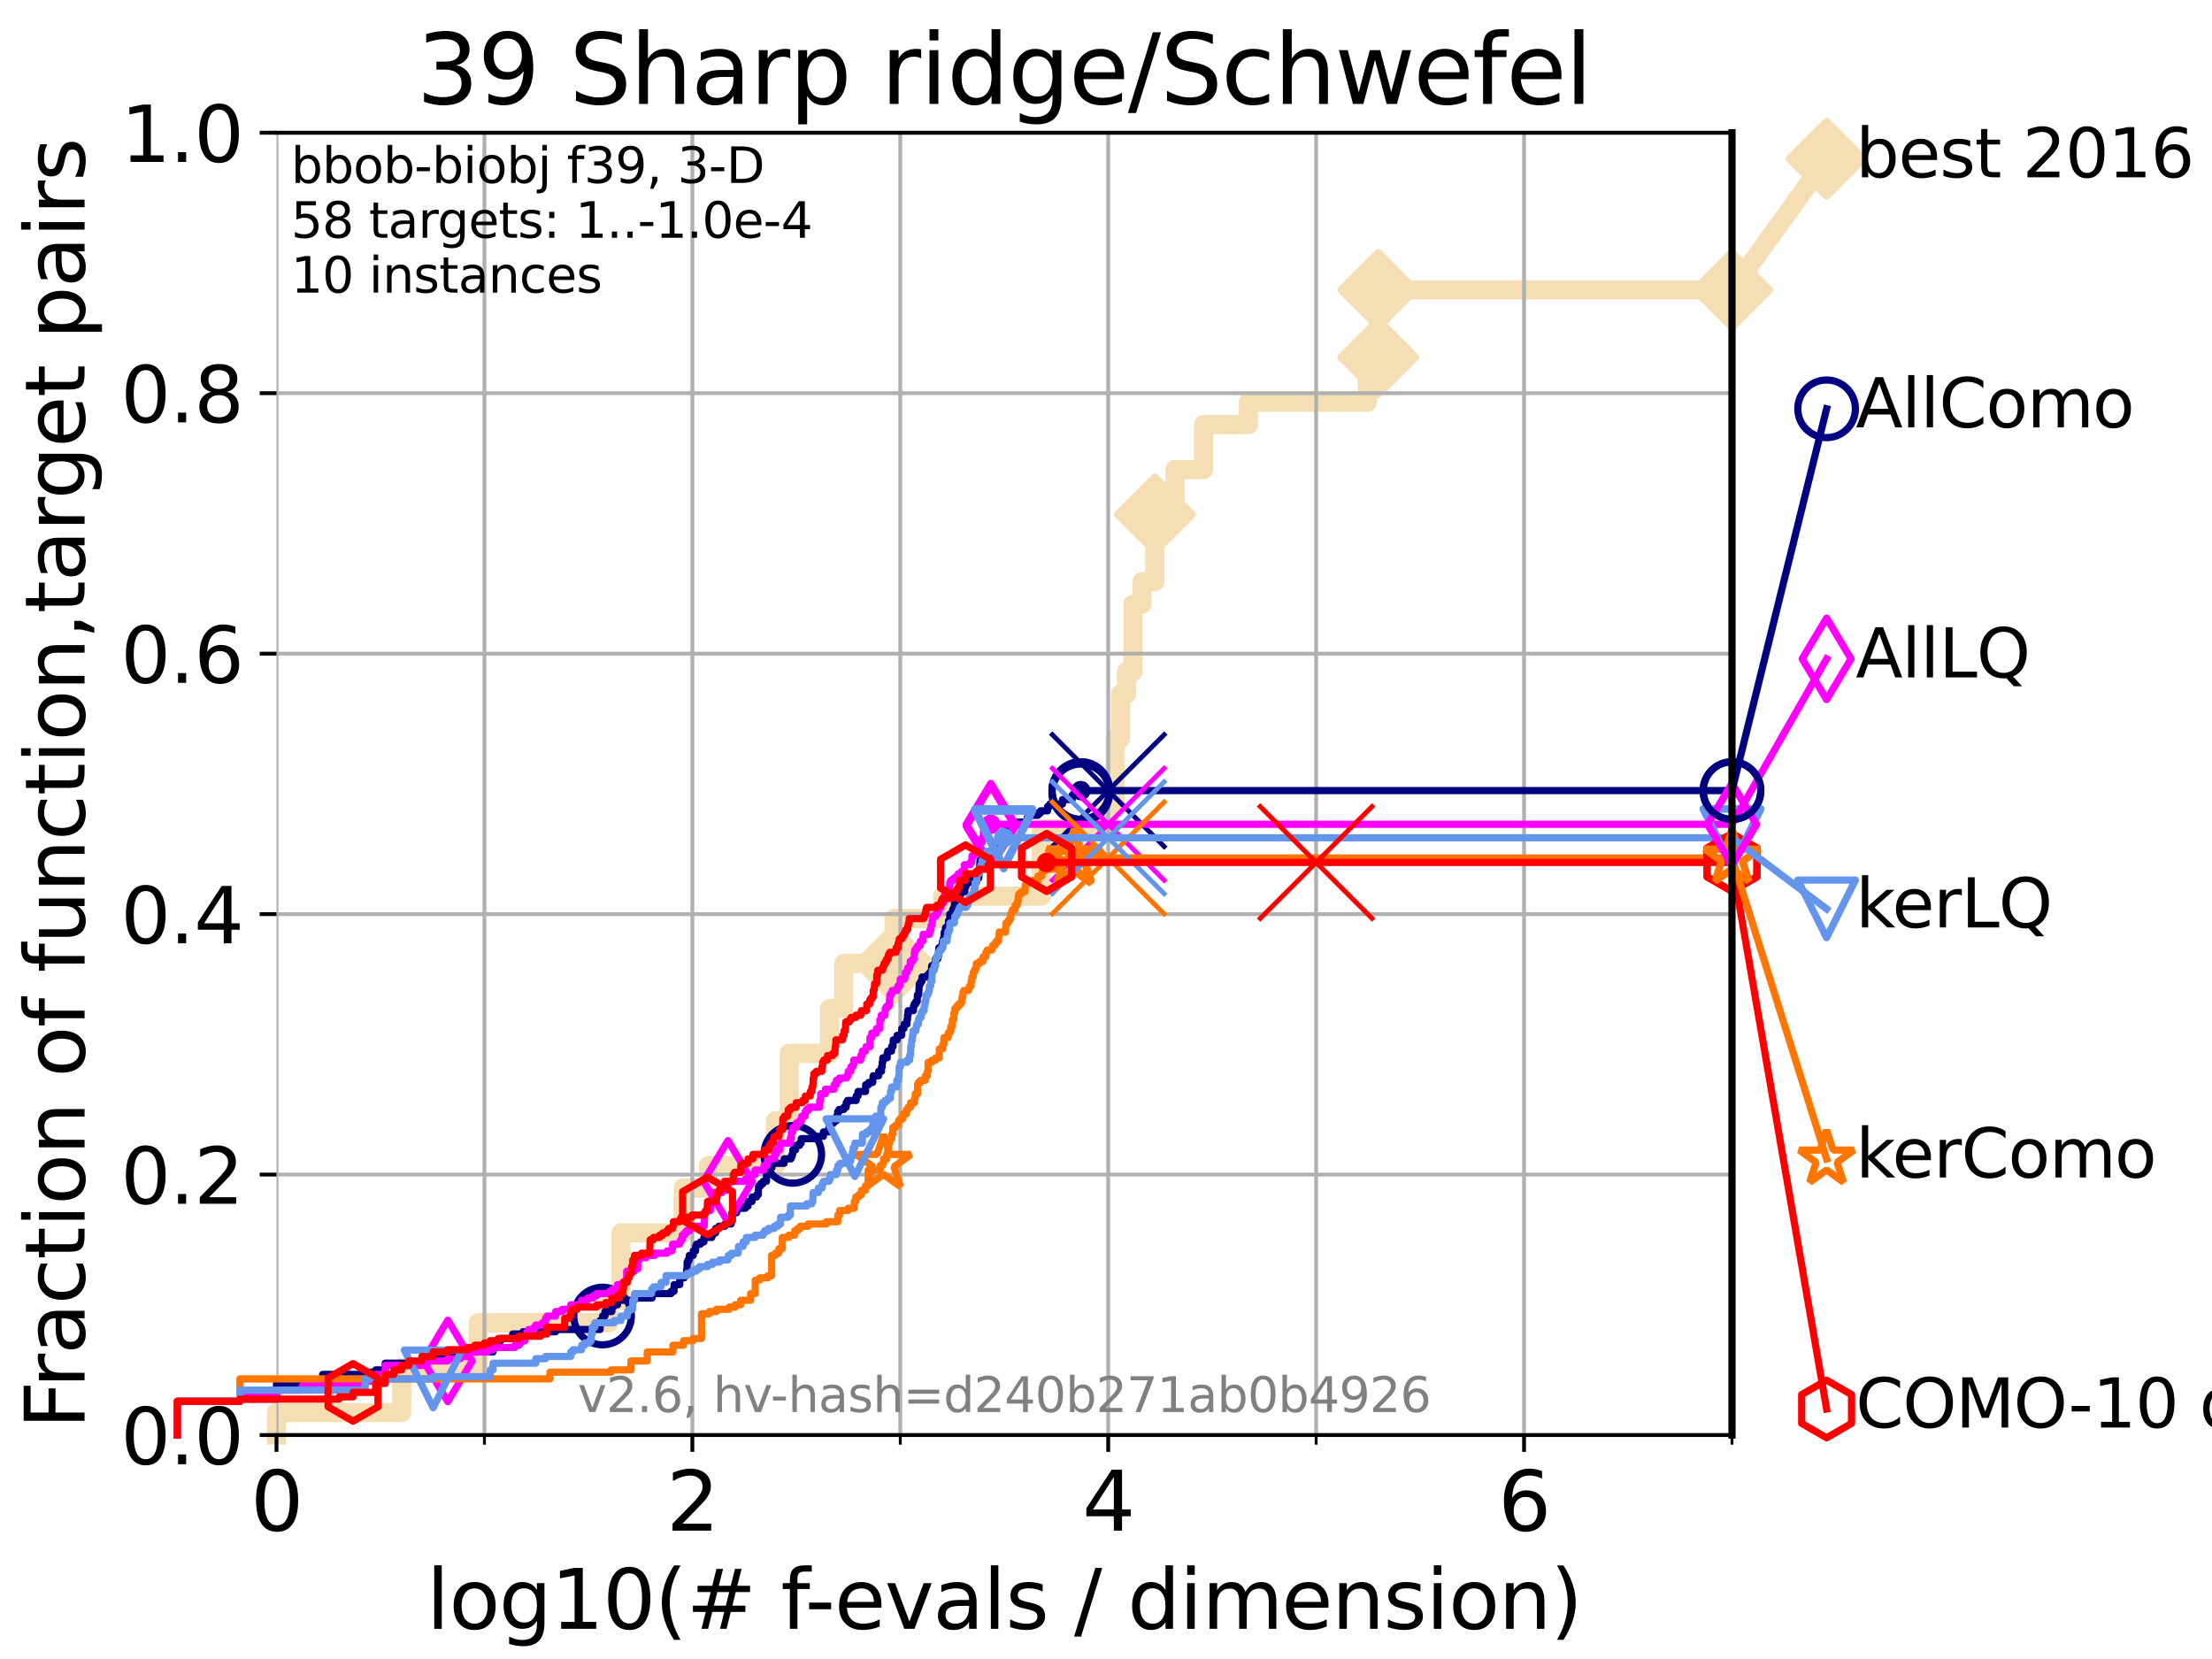 <?xml version="1.0" encoding="utf-8" standalone="no"?>
<!DOCTYPE svg PUBLIC "-//W3C//DTD SVG 1.1//EN"
  "http://www.w3.org/Graphics/SVG/1.1/DTD/svg11.dtd">
<svg xmlns:xlink="http://www.w3.org/1999/xlink" width="460.8pt" height="345.6pt" viewBox="0 0 460.8 345.6" xmlns="http://www.w3.org/2000/svg" version="1.1">
 <defs>
  <style type="text/css">*{stroke-linejoin: round; stroke-linecap: butt}</style>
 </defs>
 <g id="figure_1">
  <g id="patch_1">
   <path d="M 0 345.6 
L 460.8 345.6 
L 460.8 0 
L 0 0 
z
" style="fill: #ffffff"/>
  </g>
  <g id="axes_1">
   <g id="patch_2">
    <path d="M 57.6 298.944 
L 360.806 298.944 
L 360.806 27.648 
L 57.6 27.648 
z
" style="fill: #ffffff"/>
   </g>
   <g id="line2d_1">
    <path d="M 57.6 298.944 
L 57.6 294.266 
L 83.678 294.266 
L 83.678 284.911 
L 99.617 284.911 
L 99.617 275.556 
L 126.836 275.556 
L 126.836 270.879 
L 129.348 270.879 
L 129.348 256.846 
L 142.318 256.846 
L 142.318 247.491 
L 147.608 247.491 
L 147.608 242.814 
L 161.592 242.814 
L 161.592 233.459 
L 164.41 233.459 
L 164.41 219.426 
L 172.815 219.426 
L 172.815 210.071 
L 175.767 210.071 
L 175.767 200.716 
L 186.254 200.716 
L 186.254 191.361 
L 196.375 191.361 
L 196.375 186.684 
L 216.93 186.684 
L 216.93 172.651 
L 229.689 172.651 
L 229.689 167.974 
L 232.315 167.974 
L 232.315 153.941 
L 233.43 153.941 
L 233.43 144.586 
L 234.679 144.586 
L 234.679 139.908 
L 236.036 139.908 
L 236.036 125.876 
L 237.906 125.876 
L 237.906 121.198 
L 240.583 121.198 
L 240.583 107.166 
L 244.777 107.166 
L 244.777 97.811 
L 250.73 97.811 
L 250.73 88.456 
L 260.072 88.456 
L 260.072 83.778 
L 284.857 83.778 
L 284.857 74.423 
L 287.115 74.423 
L 287.115 60.391 
L 360.806 60.391 
" style="fill: none; stroke: #f5deb3; stroke-width: 4; stroke-linecap: square"/>
   </g>
   <g id="line2d_2">
    <defs>
     <path id="m8a0a9693cc" d="M -0 7.778 
L 7.778 0 
L 0 -7.778 
L -7.778 -0 
z
" style="stroke: #f5deb3; stroke-width: 1.5; stroke-linejoin: miter"/>
    </defs>
    <g>
     <use xlink:href="#m8a0a9693cc" x="186.254" y="200.716" style="fill: #f5deb3; stroke: #f5deb3; stroke-width: 1.5; stroke-linejoin: miter"/>
     <use xlink:href="#m8a0a9693cc" x="240.583" y="107.166" style="fill: #f5deb3; stroke: #f5deb3; stroke-width: 1.5; stroke-linejoin: miter"/>
     <use xlink:href="#m8a0a9693cc" x="287.115" y="74.423" style="fill: #f5deb3; stroke: #f5deb3; stroke-width: 1.5; stroke-linejoin: miter"/>
     <use xlink:href="#m8a0a9693cc" x="287.115" y="60.391" style="fill: #f5deb3; stroke: #f5deb3; stroke-width: 1.5; stroke-linejoin: miter"/>
     <use xlink:href="#m8a0a9693cc" x="360.806" y="60.391" style="fill: #f5deb3; stroke: #f5deb3; stroke-width: 1.5; stroke-linejoin: miter"/>
    </g>
   </g>
   <g id="line2d_3">
    <path style="fill: none; stroke: #f5deb3; stroke-width: 4; stroke-linecap: square"/>
    <g/>
   </g>
   <g id="line2d_4">
    <path d="M 360.806 60.391 
L 380.515 33.074 
" style="fill: none; stroke: #f5deb3; stroke-width: 4; stroke-linecap: square"/>
    <g>
     <use xlink:href="#m8a0a9693cc" x="360.806" y="60.391" style="fill: #f5deb3; stroke: #f5deb3; stroke-width: 1.5; stroke-linejoin: miter"/>
     <use xlink:href="#m8a0a9693cc" x="380.515" y="33.074" style="fill: #f5deb3; stroke: #f5deb3; stroke-width: 1.5; stroke-linejoin: miter"/>
    </g>
   </g>
   <g id="matplotlib.axis_1">
    <g id="xtick_1">
     <g id="line2d_5">
      <path d="M 57.6 298.944 
L 57.6 27.648 
" clip-path="url(#p5f124d8c5b)" style="fill: none; stroke: #b0b0b0; stroke-width: 0.8; stroke-linecap: square"/>
     </g>
     <g id="line2d_6">
      <defs>
       <path id="mfa1e033f16" d="M 0 0 
L 0 3.5 
" style="stroke: #000000; stroke-width: 0.8"/>
      </defs>
      <g>
       <use xlink:href="#mfa1e033f16" x="57.6" y="298.944" style="stroke: #000000; stroke-width: 0.8"/>
      </g>
     </g>
     <g id="text_1">
      <!-- 0 -->
      <g transform="translate(52.192 318.861) scale(0.17 -0.17)">
       <defs>
        <path id="DejaVuSans-30" d="M 2034 4250 
Q 1547 4250 1301 3770 
Q 1056 3291 1056 2328 
Q 1056 1369 1301 889 
Q 1547 409 2034 409 
Q 2525 409 2770 889 
Q 3016 1369 3016 2328 
Q 3016 3291 2770 3770 
Q 2525 4250 2034 4250 
z
M 2034 4750 
Q 2819 4750 3233 4129 
Q 3647 3509 3647 2328 
Q 3647 1150 3233 529 
Q 2819 -91 2034 -91 
Q 1250 -91 836 529 
Q 422 1150 422 2328 
Q 422 3509 836 4129 
Q 1250 4750 2034 4750 
z
" transform="scale(0.016)"/>
       </defs>
       <use xlink:href="#DejaVuSans-30"/>
      </g>
     </g>
    </g>
    <g id="xtick_2">
     <g id="line2d_7">
      <path d="M 144.23 298.944 
L 144.23 27.648 
" clip-path="url(#p5f124d8c5b)" style="fill: none; stroke: #b0b0b0; stroke-width: 0.8; stroke-linecap: square"/>
     </g>
     <g id="line2d_8">
      <g>
       <use xlink:href="#mfa1e033f16" x="144.23" y="298.944" style="stroke: #000000; stroke-width: 0.8"/>
      </g>
     </g>
     <g id="text_2">
      <!-- 2 -->
      <g transform="translate(138.822 318.861) scale(0.17 -0.17)">
       <defs>
        <path id="DejaVuSans-32" d="M 1228 531 
L 3431 531 
L 3431 0 
L 469 0 
L 469 531 
Q 828 903 1448 1529 
Q 2069 2156 2228 2338 
Q 2531 2678 2651 2914 
Q 2772 3150 2772 3378 
Q 2772 3750 2511 3984 
Q 2250 4219 1831 4219 
Q 1534 4219 1204 4116 
Q 875 4013 500 3803 
L 500 4441 
Q 881 4594 1212 4672 
Q 1544 4750 1819 4750 
Q 2544 4750 2975 4387 
Q 3406 4025 3406 3419 
Q 3406 3131 3298 2873 
Q 3191 2616 2906 2266 
Q 2828 2175 2409 1742 
Q 1991 1309 1228 531 
z
" transform="scale(0.016)"/>
       </defs>
       <use xlink:href="#DejaVuSans-32"/>
      </g>
     </g>
    </g>
    <g id="xtick_3">
     <g id="line2d_9">
      <path d="M 230.861 298.944 
L 230.861 27.648 
" clip-path="url(#p5f124d8c5b)" style="fill: none; stroke: #b0b0b0; stroke-width: 0.8; stroke-linecap: square"/>
     </g>
     <g id="line2d_10">
      <g>
       <use xlink:href="#mfa1e033f16" x="230.861" y="298.944" style="stroke: #000000; stroke-width: 0.8"/>
      </g>
     </g>
     <g id="text_3">
      <!-- 4 -->
      <g transform="translate(225.453 318.861) scale(0.17 -0.17)">
       <defs>
        <path id="DejaVuSans-34" d="M 2419 4116 
L 825 1625 
L 2419 1625 
L 2419 4116 
z
M 2253 4666 
L 3047 4666 
L 3047 1625 
L 3713 1625 
L 3713 1100 
L 3047 1100 
L 3047 0 
L 2419 0 
L 2419 1100 
L 313 1100 
L 313 1709 
L 2253 4666 
z
" transform="scale(0.016)"/>
       </defs>
       <use xlink:href="#DejaVuSans-34"/>
      </g>
     </g>
    </g>
    <g id="xtick_4">
     <g id="line2d_11">
      <path d="M 317.491 298.944 
L 317.491 27.648 
" clip-path="url(#p5f124d8c5b)" style="fill: none; stroke: #b0b0b0; stroke-width: 0.8; stroke-linecap: square"/>
     </g>
     <g id="line2d_12">
      <g>
       <use xlink:href="#mfa1e033f16" x="317.491" y="298.944" style="stroke: #000000; stroke-width: 0.8"/>
      </g>
     </g>
     <g id="text_4">
      <!-- 6 -->
      <g transform="translate(312.083 318.861) scale(0.17 -0.17)">
       <defs>
        <path id="DejaVuSans-36" d="M 2113 2584 
Q 1688 2584 1439 2293 
Q 1191 2003 1191 1497 
Q 1191 994 1439 701 
Q 1688 409 2113 409 
Q 2538 409 2786 701 
Q 3034 994 3034 1497 
Q 3034 2003 2786 2293 
Q 2538 2584 2113 2584 
z
M 3366 4563 
L 3366 3988 
Q 3128 4100 2886 4159 
Q 2644 4219 2406 4219 
Q 1781 4219 1451 3797 
Q 1122 3375 1075 2522 
Q 1259 2794 1537 2939 
Q 1816 3084 2150 3084 
Q 2853 3084 3261 2657 
Q 3669 2231 3669 1497 
Q 3669 778 3244 343 
Q 2819 -91 2113 -91 
Q 1303 -91 875 529 
Q 447 1150 447 2328 
Q 447 3434 972 4092 
Q 1497 4750 2381 4750 
Q 2619 4750 2861 4703 
Q 3103 4656 3366 4563 
z
" transform="scale(0.016)"/>
       </defs>
       <use xlink:href="#DejaVuSans-36"/>
      </g>
     </g>
    </g>
    <g id="xtick_5">
     <g id="line2d_13">
      <path d="M 100.915 298.944 
L 100.915 27.648 
" clip-path="url(#p5f124d8c5b)" style="fill: none; stroke: #b0b0b0; stroke-width: 0.8; stroke-linecap: square"/>
     </g>
     <g id="line2d_14">
      <defs>
       <path id="m8411a57074" d="M 0 0 
L 0 2 
" style="stroke: #000000; stroke-width: 0.6"/>
      </defs>
      <g>
       <use xlink:href="#m8411a57074" x="100.915" y="298.944" style="stroke: #000000; stroke-width: 0.6"/>
      </g>
     </g>
    </g>
    <g id="xtick_6">
     <g id="line2d_15">
      <path d="M 187.546 298.944 
L 187.546 27.648 
" clip-path="url(#p5f124d8c5b)" style="fill: none; stroke: #b0b0b0; stroke-width: 0.8; stroke-linecap: square"/>
     </g>
     <g id="line2d_16">
      <g>
       <use xlink:href="#m8411a57074" x="187.546" y="298.944" style="stroke: #000000; stroke-width: 0.6"/>
      </g>
     </g>
    </g>
    <g id="xtick_7">
     <g id="line2d_17">
      <path d="M 274.176 298.944 
L 274.176 27.648 
" clip-path="url(#p5f124d8c5b)" style="fill: none; stroke: #b0b0b0; stroke-width: 0.8; stroke-linecap: square"/>
     </g>
     <g id="line2d_18">
      <g>
       <use xlink:href="#m8411a57074" x="274.176" y="298.944" style="stroke: #000000; stroke-width: 0.6"/>
      </g>
     </g>
    </g>
    <g id="xtick_8">
     <g id="line2d_19">
      <path d="M 360.806 298.944 
L 360.806 27.648 
" clip-path="url(#p5f124d8c5b)" style="fill: none; stroke: #b0b0b0; stroke-width: 0.8; stroke-linecap: square"/>
     </g>
     <g id="line2d_20">
      <g>
       <use xlink:href="#m8411a57074" x="360.806" y="298.944" style="stroke: #000000; stroke-width: 0.6"/>
      </g>
     </g>
    </g>
    <g id="text_5">
     <!-- log10(# f-evals / dimension) -->
     <g transform="translate(88.823 339.314) scale(0.17 -0.17)">
      <defs>
       <path id="DejaVuSans-6c" d="M 603 4863 
L 1178 4863 
L 1178 0 
L 603 0 
L 603 4863 
z
" transform="scale(0.016)"/>
       <path id="DejaVuSans-6f" d="M 1959 3097 
Q 1497 3097 1228 2736 
Q 959 2375 959 1747 
Q 959 1119 1226 758 
Q 1494 397 1959 397 
Q 2419 397 2687 759 
Q 2956 1122 2956 1747 
Q 2956 2369 2687 2733 
Q 2419 3097 1959 3097 
z
M 1959 3584 
Q 2709 3584 3137 3096 
Q 3566 2609 3566 1747 
Q 3566 888 3137 398 
Q 2709 -91 1959 -91 
Q 1206 -91 779 398 
Q 353 888 353 1747 
Q 353 2609 779 3096 
Q 1206 3584 1959 3584 
z
" transform="scale(0.016)"/>
       <path id="DejaVuSans-67" d="M 2906 1791 
Q 2906 2416 2648 2759 
Q 2391 3103 1925 3103 
Q 1463 3103 1205 2759 
Q 947 2416 947 1791 
Q 947 1169 1205 825 
Q 1463 481 1925 481 
Q 2391 481 2648 825 
Q 2906 1169 2906 1791 
z
M 3481 434 
Q 3481 -459 3084 -895 
Q 2688 -1331 1869 -1331 
Q 1566 -1331 1297 -1286 
Q 1028 -1241 775 -1147 
L 775 -588 
Q 1028 -725 1275 -790 
Q 1522 -856 1778 -856 
Q 2344 -856 2625 -561 
Q 2906 -266 2906 331 
L 2906 616 
Q 2728 306 2450 153 
Q 2172 0 1784 0 
Q 1141 0 747 490 
Q 353 981 353 1791 
Q 353 2603 747 3093 
Q 1141 3584 1784 3584 
Q 2172 3584 2450 3431 
Q 2728 3278 2906 2969 
L 2906 3500 
L 3481 3500 
L 3481 434 
z
" transform="scale(0.016)"/>
       <path id="DejaVuSans-31" d="M 794 531 
L 1825 531 
L 1825 4091 
L 703 3866 
L 703 4441 
L 1819 4666 
L 2450 4666 
L 2450 531 
L 3481 531 
L 3481 0 
L 794 0 
L 794 531 
z
" transform="scale(0.016)"/>
       <path id="DejaVuSans-28" d="M 1984 4856 
Q 1566 4138 1362 3434 
Q 1159 2731 1159 2009 
Q 1159 1288 1364 580 
Q 1569 -128 1984 -844 
L 1484 -844 
Q 1016 -109 783 600 
Q 550 1309 550 2009 
Q 550 2706 781 3412 
Q 1013 4119 1484 4856 
L 1984 4856 
z
" transform="scale(0.016)"/>
       <path id="DejaVuSans-23" d="M 3272 2816 
L 2363 2816 
L 2100 1772 
L 3016 1772 
L 3272 2816 
z
M 2803 4594 
L 2478 3297 
L 3391 3297 
L 3719 4594 
L 4219 4594 
L 3897 3297 
L 4872 3297 
L 4872 2816 
L 3775 2816 
L 3519 1772 
L 4513 1772 
L 4513 1294 
L 3397 1294 
L 3072 0 
L 2572 0 
L 2894 1294 
L 1978 1294 
L 1656 0 
L 1153 0 
L 1478 1294 
L 494 1294 
L 494 1772 
L 1594 1772 
L 1856 2816 
L 850 2816 
L 850 3297 
L 1978 3297 
L 2297 4594 
L 2803 4594 
z
" transform="scale(0.016)"/>
       <path id="DejaVuSans-20" transform="scale(0.016)"/>
       <path id="DejaVuSans-66" d="M 2375 4863 
L 2375 4384 
L 1825 4384 
Q 1516 4384 1395 4259 
Q 1275 4134 1275 3809 
L 1275 3500 
L 2222 3500 
L 2222 3053 
L 1275 3053 
L 1275 0 
L 697 0 
L 697 3053 
L 147 3053 
L 147 3500 
L 697 3500 
L 697 3744 
Q 697 4328 969 4595 
Q 1241 4863 1831 4863 
L 2375 4863 
z
" transform="scale(0.016)"/>
       <path id="DejaVuSans-2d" d="M 313 2009 
L 1997 2009 
L 1997 1497 
L 313 1497 
L 313 2009 
z
" transform="scale(0.016)"/>
       <path id="DejaVuSans-65" d="M 3597 1894 
L 3597 1613 
L 953 1613 
Q 991 1019 1311 708 
Q 1631 397 2203 397 
Q 2534 397 2845 478 
Q 3156 559 3463 722 
L 3463 178 
Q 3153 47 2828 -22 
Q 2503 -91 2169 -91 
Q 1331 -91 842 396 
Q 353 884 353 1716 
Q 353 2575 817 3079 
Q 1281 3584 2069 3584 
Q 2775 3584 3186 3129 
Q 3597 2675 3597 1894 
z
M 3022 2063 
Q 3016 2534 2758 2815 
Q 2500 3097 2075 3097 
Q 1594 3097 1305 2825 
Q 1016 2553 972 2059 
L 3022 2063 
z
" transform="scale(0.016)"/>
       <path id="DejaVuSans-76" d="M 191 3500 
L 800 3500 
L 1894 563 
L 2988 3500 
L 3597 3500 
L 2284 0 
L 1503 0 
L 191 3500 
z
" transform="scale(0.016)"/>
       <path id="DejaVuSans-61" d="M 2194 1759 
Q 1497 1759 1228 1600 
Q 959 1441 959 1056 
Q 959 750 1161 570 
Q 1363 391 1709 391 
Q 2188 391 2477 730 
Q 2766 1069 2766 1631 
L 2766 1759 
L 2194 1759 
z
M 3341 1997 
L 3341 0 
L 2766 0 
L 2766 531 
Q 2569 213 2275 61 
Q 1981 -91 1556 -91 
Q 1019 -91 701 211 
Q 384 513 384 1019 
Q 384 1609 779 1909 
Q 1175 2209 1959 2209 
L 2766 2209 
L 2766 2266 
Q 2766 2663 2505 2880 
Q 2244 3097 1772 3097 
Q 1472 3097 1187 3025 
Q 903 2953 641 2809 
L 641 3341 
Q 956 3463 1253 3523 
Q 1550 3584 1831 3584 
Q 2591 3584 2966 3190 
Q 3341 2797 3341 1997 
z
" transform="scale(0.016)"/>
       <path id="DejaVuSans-73" d="M 2834 3397 
L 2834 2853 
Q 2591 2978 2328 3040 
Q 2066 3103 1784 3103 
Q 1356 3103 1142 2972 
Q 928 2841 928 2578 
Q 928 2378 1081 2264 
Q 1234 2150 1697 2047 
L 1894 2003 
Q 2506 1872 2764 1633 
Q 3022 1394 3022 966 
Q 3022 478 2636 193 
Q 2250 -91 1575 -91 
Q 1294 -91 989 -36 
Q 684 19 347 128 
L 347 722 
Q 666 556 975 473 
Q 1284 391 1588 391 
Q 1994 391 2212 530 
Q 2431 669 2431 922 
Q 2431 1156 2273 1281 
Q 2116 1406 1581 1522 
L 1381 1569 
Q 847 1681 609 1914 
Q 372 2147 372 2553 
Q 372 3047 722 3315 
Q 1072 3584 1716 3584 
Q 2034 3584 2315 3537 
Q 2597 3491 2834 3397 
z
" transform="scale(0.016)"/>
       <path id="DejaVuSans-2f" d="M 1625 4666 
L 2156 4666 
L 531 -594 
L 0 -594 
L 1625 4666 
z
" transform="scale(0.016)"/>
       <path id="DejaVuSans-64" d="M 2906 2969 
L 2906 4863 
L 3481 4863 
L 3481 0 
L 2906 0 
L 2906 525 
Q 2725 213 2448 61 
Q 2172 -91 1784 -91 
Q 1150 -91 751 415 
Q 353 922 353 1747 
Q 353 2572 751 3078 
Q 1150 3584 1784 3584 
Q 2172 3584 2448 3432 
Q 2725 3281 2906 2969 
z
M 947 1747 
Q 947 1113 1208 752 
Q 1469 391 1925 391 
Q 2381 391 2643 752 
Q 2906 1113 2906 1747 
Q 2906 2381 2643 2742 
Q 2381 3103 1925 3103 
Q 1469 3103 1208 2742 
Q 947 2381 947 1747 
z
" transform="scale(0.016)"/>
       <path id="DejaVuSans-69" d="M 603 3500 
L 1178 3500 
L 1178 0 
L 603 0 
L 603 3500 
z
M 603 4863 
L 1178 4863 
L 1178 4134 
L 603 4134 
L 603 4863 
z
" transform="scale(0.016)"/>
       <path id="DejaVuSans-6d" d="M 3328 2828 
Q 3544 3216 3844 3400 
Q 4144 3584 4550 3584 
Q 5097 3584 5394 3201 
Q 5691 2819 5691 2113 
L 5691 0 
L 5113 0 
L 5113 2094 
Q 5113 2597 4934 2840 
Q 4756 3084 4391 3084 
Q 3944 3084 3684 2787 
Q 3425 2491 3425 1978 
L 3425 0 
L 2847 0 
L 2847 2094 
Q 2847 2600 2669 2842 
Q 2491 3084 2119 3084 
Q 1678 3084 1418 2786 
Q 1159 2488 1159 1978 
L 1159 0 
L 581 0 
L 581 3500 
L 1159 3500 
L 1159 2956 
Q 1356 3278 1631 3431 
Q 1906 3584 2284 3584 
Q 2666 3584 2933 3390 
Q 3200 3197 3328 2828 
z
" transform="scale(0.016)"/>
       <path id="DejaVuSans-6e" d="M 3513 2113 
L 3513 0 
L 2938 0 
L 2938 2094 
Q 2938 2591 2744 2837 
Q 2550 3084 2163 3084 
Q 1697 3084 1428 2787 
Q 1159 2491 1159 1978 
L 1159 0 
L 581 0 
L 581 3500 
L 1159 3500 
L 1159 2956 
Q 1366 3272 1645 3428 
Q 1925 3584 2291 3584 
Q 2894 3584 3203 3211 
Q 3513 2838 3513 2113 
z
" transform="scale(0.016)"/>
       <path id="DejaVuSans-29" d="M 513 4856 
L 1013 4856 
Q 1481 4119 1714 3412 
Q 1947 2706 1947 2009 
Q 1947 1309 1714 600 
Q 1481 -109 1013 -844 
L 513 -844 
Q 928 -128 1133 580 
Q 1338 1288 1338 2009 
Q 1338 2731 1133 3434 
Q 928 4138 513 4856 
z
" transform="scale(0.016)"/>
      </defs>
      <use xlink:href="#DejaVuSans-6c"/>
      <use xlink:href="#DejaVuSans-6f" x="27.783"/>
      <use xlink:href="#DejaVuSans-67" x="88.965"/>
      <use xlink:href="#DejaVuSans-31" x="152.441"/>
      <use xlink:href="#DejaVuSans-30" x="216.064"/>
      <use xlink:href="#DejaVuSans-28" x="279.688"/>
      <use xlink:href="#DejaVuSans-23" x="318.701"/>
      <use xlink:href="#DejaVuSans-20" x="402.49"/>
      <use xlink:href="#DejaVuSans-66" x="434.277"/>
      <use xlink:href="#DejaVuSans-2d" x="463.982"/>
      <use xlink:href="#DejaVuSans-65" x="500.066"/>
      <use xlink:href="#DejaVuSans-76" x="561.59"/>
      <use xlink:href="#DejaVuSans-61" x="620.77"/>
      <use xlink:href="#DejaVuSans-6c" x="682.049"/>
      <use xlink:href="#DejaVuSans-73" x="709.832"/>
      <use xlink:href="#DejaVuSans-20" x="761.932"/>
      <use xlink:href="#DejaVuSans-2f" x="793.719"/>
      <use xlink:href="#DejaVuSans-20" x="827.41"/>
      <use xlink:href="#DejaVuSans-64" x="859.197"/>
      <use xlink:href="#DejaVuSans-69" x="922.674"/>
      <use xlink:href="#DejaVuSans-6d" x="950.457"/>
      <use xlink:href="#DejaVuSans-65" x="1047.869"/>
      <use xlink:href="#DejaVuSans-6e" x="1109.393"/>
      <use xlink:href="#DejaVuSans-73" x="1172.771"/>
      <use xlink:href="#DejaVuSans-69" x="1224.871"/>
      <use xlink:href="#DejaVuSans-6f" x="1252.654"/>
      <use xlink:href="#DejaVuSans-6e" x="1313.836"/>
      <use xlink:href="#DejaVuSans-29" x="1377.215"/>
     </g>
    </g>
   </g>
   <g id="matplotlib.axis_2">
    <g id="ytick_1">
     <g id="line2d_21">
      <path d="M 57.6 298.944 
L 360.806 298.944 
" clip-path="url(#p5f124d8c5b)" style="fill: none; stroke: #b0b0b0; stroke-width: 0.8; stroke-linecap: square"/>
     </g>
     <g id="line2d_22">
      <defs>
       <path id="me68185afab" d="M 0 0 
L -3.5 0 
" style="stroke: #000000; stroke-width: 0.8"/>
      </defs>
      <g>
       <use xlink:href="#me68185afab" x="57.6" y="298.944" style="stroke: #000000; stroke-width: 0.8"/>
      </g>
     </g>
     <g id="text_6">
      <!-- 0.0 -->
      <g transform="translate(25.155 305.023) scale(0.16 -0.16)">
       <defs>
        <path id="DejaVuSans-2e" d="M 684 794 
L 1344 794 
L 1344 0 
L 684 0 
L 684 794 
z
" transform="scale(0.016)"/>
       </defs>
       <use xlink:href="#DejaVuSans-30"/>
       <use xlink:href="#DejaVuSans-2e" x="63.623"/>
       <use xlink:href="#DejaVuSans-30" x="95.41"/>
      </g>
     </g>
    </g>
    <g id="ytick_2">
     <g id="line2d_23">
      <path d="M 57.6 244.685 
L 360.806 244.685 
" clip-path="url(#p5f124d8c5b)" style="fill: none; stroke: #b0b0b0; stroke-width: 0.8; stroke-linecap: square"/>
     </g>
     <g id="line2d_24">
      <g>
       <use xlink:href="#me68185afab" x="57.6" y="244.685" style="stroke: #000000; stroke-width: 0.8"/>
      </g>
     </g>
     <g id="text_7">
      <!-- 0.2 -->
      <g transform="translate(25.155 250.764) scale(0.16 -0.16)">
       <use xlink:href="#DejaVuSans-30"/>
       <use xlink:href="#DejaVuSans-2e" x="63.623"/>
       <use xlink:href="#DejaVuSans-32" x="95.41"/>
      </g>
     </g>
    </g>
    <g id="ytick_3">
     <g id="line2d_25">
      <path d="M 57.6 190.426 
L 360.806 190.426 
" clip-path="url(#p5f124d8c5b)" style="fill: none; stroke: #b0b0b0; stroke-width: 0.8; stroke-linecap: square"/>
     </g>
     <g id="line2d_26">
      <g>
       <use xlink:href="#me68185afab" x="57.6" y="190.426" style="stroke: #000000; stroke-width: 0.8"/>
      </g>
     </g>
     <g id="text_8">
      <!-- 0.4 -->
      <g transform="translate(25.155 196.504) scale(0.16 -0.16)">
       <use xlink:href="#DejaVuSans-30"/>
       <use xlink:href="#DejaVuSans-2e" x="63.623"/>
       <use xlink:href="#DejaVuSans-34" x="95.41"/>
      </g>
     </g>
    </g>
    <g id="ytick_4">
     <g id="line2d_27">
      <path d="M 57.6 136.166 
L 360.806 136.166 
" clip-path="url(#p5f124d8c5b)" style="fill: none; stroke: #b0b0b0; stroke-width: 0.8; stroke-linecap: square"/>
     </g>
     <g id="line2d_28">
      <g>
       <use xlink:href="#me68185afab" x="57.6" y="136.166" style="stroke: #000000; stroke-width: 0.8"/>
      </g>
     </g>
     <g id="text_9">
      <!-- 0.6 -->
      <g transform="translate(25.155 142.245) scale(0.16 -0.16)">
       <use xlink:href="#DejaVuSans-30"/>
       <use xlink:href="#DejaVuSans-2e" x="63.623"/>
       <use xlink:href="#DejaVuSans-36" x="95.41"/>
      </g>
     </g>
    </g>
    <g id="ytick_5">
     <g id="line2d_29">
      <path d="M 57.6 81.907 
L 360.806 81.907 
" clip-path="url(#p5f124d8c5b)" style="fill: none; stroke: #b0b0b0; stroke-width: 0.8; stroke-linecap: square"/>
     </g>
     <g id="line2d_30">
      <g>
       <use xlink:href="#me68185afab" x="57.6" y="81.907" style="stroke: #000000; stroke-width: 0.8"/>
      </g>
     </g>
     <g id="text_10">
      <!-- 0.8 -->
      <g transform="translate(25.155 87.986) scale(0.16 -0.16)">
       <defs>
        <path id="DejaVuSans-38" d="M 2034 2216 
Q 1584 2216 1326 1975 
Q 1069 1734 1069 1313 
Q 1069 891 1326 650 
Q 1584 409 2034 409 
Q 2484 409 2743 651 
Q 3003 894 3003 1313 
Q 3003 1734 2745 1975 
Q 2488 2216 2034 2216 
z
M 1403 2484 
Q 997 2584 770 2862 
Q 544 3141 544 3541 
Q 544 4100 942 4425 
Q 1341 4750 2034 4750 
Q 2731 4750 3128 4425 
Q 3525 4100 3525 3541 
Q 3525 3141 3298 2862 
Q 3072 2584 2669 2484 
Q 3125 2378 3379 2068 
Q 3634 1759 3634 1313 
Q 3634 634 3220 271 
Q 2806 -91 2034 -91 
Q 1263 -91 848 271 
Q 434 634 434 1313 
Q 434 1759 690 2068 
Q 947 2378 1403 2484 
z
M 1172 3481 
Q 1172 3119 1398 2916 
Q 1625 2713 2034 2713 
Q 2441 2713 2670 2916 
Q 2900 3119 2900 3481 
Q 2900 3844 2670 4047 
Q 2441 4250 2034 4250 
Q 1625 4250 1398 4047 
Q 1172 3844 1172 3481 
z
" transform="scale(0.016)"/>
       </defs>
       <use xlink:href="#DejaVuSans-30"/>
       <use xlink:href="#DejaVuSans-2e" x="63.623"/>
       <use xlink:href="#DejaVuSans-38" x="95.41"/>
      </g>
     </g>
    </g>
    <g id="ytick_6">
     <g id="line2d_31">
      <path d="M 57.6 27.648 
L 360.806 27.648 
" clip-path="url(#p5f124d8c5b)" style="fill: none; stroke: #b0b0b0; stroke-width: 0.8; stroke-linecap: square"/>
     </g>
     <g id="line2d_32">
      <g>
       <use xlink:href="#me68185afab" x="57.6" y="27.648" style="stroke: #000000; stroke-width: 0.8"/>
      </g>
     </g>
     <g id="text_11">
      <!-- 1.0 -->
      <g transform="translate(25.155 33.727) scale(0.16 -0.16)">
       <use xlink:href="#DejaVuSans-31"/>
       <use xlink:href="#DejaVuSans-2e" x="63.623"/>
       <use xlink:href="#DejaVuSans-30" x="95.41"/>
      </g>
     </g>
    </g>
    <g id="text_12">
     <!-- Fraction of function,target pairs -->
     <g transform="translate(17.62 297.681) rotate(-90) scale(0.17 -0.17)">
      <defs>
       <path id="DejaVuSans-46" d="M 628 4666 
L 3309 4666 
L 3309 4134 
L 1259 4134 
L 1259 2759 
L 3109 2759 
L 3109 2228 
L 1259 2228 
L 1259 0 
L 628 0 
L 628 4666 
z
" transform="scale(0.016)"/>
       <path id="DejaVuSans-72" d="M 2631 2963 
Q 2534 3019 2420 3045 
Q 2306 3072 2169 3072 
Q 1681 3072 1420 2755 
Q 1159 2438 1159 1844 
L 1159 0 
L 581 0 
L 581 3500 
L 1159 3500 
L 1159 2956 
Q 1341 3275 1631 3429 
Q 1922 3584 2338 3584 
Q 2397 3584 2469 3576 
Q 2541 3569 2628 3553 
L 2631 2963 
z
" transform="scale(0.016)"/>
       <path id="DejaVuSans-63" d="M 3122 3366 
L 3122 2828 
Q 2878 2963 2633 3030 
Q 2388 3097 2138 3097 
Q 1578 3097 1268 2742 
Q 959 2388 959 1747 
Q 959 1106 1268 751 
Q 1578 397 2138 397 
Q 2388 397 2633 464 
Q 2878 531 3122 666 
L 3122 134 
Q 2881 22 2623 -34 
Q 2366 -91 2075 -91 
Q 1284 -91 818 406 
Q 353 903 353 1747 
Q 353 2603 823 3093 
Q 1294 3584 2113 3584 
Q 2378 3584 2631 3529 
Q 2884 3475 3122 3366 
z
" transform="scale(0.016)"/>
       <path id="DejaVuSans-74" d="M 1172 4494 
L 1172 3500 
L 2356 3500 
L 2356 3053 
L 1172 3053 
L 1172 1153 
Q 1172 725 1289 603 
Q 1406 481 1766 481 
L 2356 481 
L 2356 0 
L 1766 0 
Q 1100 0 847 248 
Q 594 497 594 1153 
L 594 3053 
L 172 3053 
L 172 3500 
L 594 3500 
L 594 4494 
L 1172 4494 
z
" transform="scale(0.016)"/>
       <path id="DejaVuSans-75" d="M 544 1381 
L 544 3500 
L 1119 3500 
L 1119 1403 
Q 1119 906 1312 657 
Q 1506 409 1894 409 
Q 2359 409 2629 706 
Q 2900 1003 2900 1516 
L 2900 3500 
L 3475 3500 
L 3475 0 
L 2900 0 
L 2900 538 
Q 2691 219 2414 64 
Q 2138 -91 1772 -91 
Q 1169 -91 856 284 
Q 544 659 544 1381 
z
M 1991 3584 
L 1991 3584 
z
" transform="scale(0.016)"/>
       <path id="DejaVuSans-2c" d="M 750 794 
L 1409 794 
L 1409 256 
L 897 -744 
L 494 -744 
L 750 256 
L 750 794 
z
" transform="scale(0.016)"/>
       <path id="DejaVuSans-70" d="M 1159 525 
L 1159 -1331 
L 581 -1331 
L 581 3500 
L 1159 3500 
L 1159 2969 
Q 1341 3281 1617 3432 
Q 1894 3584 2278 3584 
Q 2916 3584 3314 3078 
Q 3713 2572 3713 1747 
Q 3713 922 3314 415 
Q 2916 -91 2278 -91 
Q 1894 -91 1617 61 
Q 1341 213 1159 525 
z
M 3116 1747 
Q 3116 2381 2855 2742 
Q 2594 3103 2138 3103 
Q 1681 3103 1420 2742 
Q 1159 2381 1159 1747 
Q 1159 1113 1420 752 
Q 1681 391 2138 391 
Q 2594 391 2855 752 
Q 3116 1113 3116 1747 
z
" transform="scale(0.016)"/>
      </defs>
      <use xlink:href="#DejaVuSans-46"/>
      <use xlink:href="#DejaVuSans-72" x="50.27"/>
      <use xlink:href="#DejaVuSans-61" x="91.383"/>
      <use xlink:href="#DejaVuSans-63" x="152.662"/>
      <use xlink:href="#DejaVuSans-74" x="207.643"/>
      <use xlink:href="#DejaVuSans-69" x="246.852"/>
      <use xlink:href="#DejaVuSans-6f" x="274.635"/>
      <use xlink:href="#DejaVuSans-6e" x="335.816"/>
      <use xlink:href="#DejaVuSans-20" x="399.195"/>
      <use xlink:href="#DejaVuSans-6f" x="430.982"/>
      <use xlink:href="#DejaVuSans-66" x="492.164"/>
      <use xlink:href="#DejaVuSans-20" x="527.369"/>
      <use xlink:href="#DejaVuSans-66" x="559.156"/>
      <use xlink:href="#DejaVuSans-75" x="594.361"/>
      <use xlink:href="#DejaVuSans-6e" x="657.74"/>
      <use xlink:href="#DejaVuSans-63" x="721.119"/>
      <use xlink:href="#DejaVuSans-74" x="776.1"/>
      <use xlink:href="#DejaVuSans-69" x="815.309"/>
      <use xlink:href="#DejaVuSans-6f" x="843.092"/>
      <use xlink:href="#DejaVuSans-6e" x="904.273"/>
      <use xlink:href="#DejaVuSans-2c" x="967.652"/>
      <use xlink:href="#DejaVuSans-74" x="999.439"/>
      <use xlink:href="#DejaVuSans-61" x="1038.648"/>
      <use xlink:href="#DejaVuSans-72" x="1099.928"/>
      <use xlink:href="#DejaVuSans-67" x="1139.291"/>
      <use xlink:href="#DejaVuSans-65" x="1202.768"/>
      <use xlink:href="#DejaVuSans-74" x="1264.291"/>
      <use xlink:href="#DejaVuSans-20" x="1303.5"/>
      <use xlink:href="#DejaVuSans-70" x="1335.287"/>
      <use xlink:href="#DejaVuSans-61" x="1398.764"/>
      <use xlink:href="#DejaVuSans-69" x="1460.043"/>
      <use xlink:href="#DejaVuSans-72" x="1487.826"/>
      <use xlink:href="#DejaVuSans-73" x="1528.939"/>
     </g>
    </g>
   </g>
   <g id="line2d_33">
    <defs>
     <path id="ma6a2aeaf18" d="M 0 1.5 
C 0.398 1.5 0.779 1.342 1.061 1.061 
C 1.342 0.779 1.5 0.398 1.5 0 
C 1.5 -0.398 1.342 -0.779 1.061 -1.061 
C 0.779 -1.342 0.398 -1.5 0 -1.5 
C -0.398 -1.5 -0.779 -1.342 -1.061 -1.061 
C -1.342 -0.779 -1.5 -0.398 -1.5 0 
C -1.5 0.398 -1.342 0.779 -1.061 1.061 
C -0.779 1.342 -0.398 1.5 0 1.5 
z
" style="stroke: #f5deb3"/>
    </defs>
    <g>
     <use xlink:href="#ma6a2aeaf18" x="287.115" y="60.391" style="fill: #f5deb3; stroke: #f5deb3"/>
     <use xlink:href="#ma6a2aeaf18" x="287.115" y="60.391" style="fill: #f5deb3; stroke: #f5deb3"/>
    </g>
   </g>
   <g id="line2d_34">
    <defs>
     <path id="m2c99420ef2" d="M 0 1.5 
C 0.398 1.5 0.779 1.342 1.061 1.061 
C 1.342 0.779 1.5 0.398 1.5 0 
C 1.5 -0.398 1.342 -0.779 1.061 -1.061 
C 0.779 -1.342 0.398 -1.5 0 -1.5 
C -0.398 -1.5 -0.779 -1.342 -1.061 -1.061 
C -1.342 -0.779 -1.5 -0.398 -1.5 0 
C -1.5 0.398 -1.342 0.779 -1.061 1.061 
C -0.779 1.342 -0.398 1.5 0 1.5 
z
" style="stroke: #000080"/>
    </defs>
    <g>
     <use xlink:href="#m2c99420ef2" x="225.151" y="164.699" style="fill: #000080; stroke: #000080"/>
     <use xlink:href="#m2c99420ef2" x="225.151" y="164.699" style="fill: #000080; stroke: #000080"/>
    </g>
   </g>
   <g id="line2d_35">
    <path d="M 36.933 298.944 
L 36.933 291.928 
L 49.973 291.928 
L 49.973 291.46 
L 57.6 291.46 
L 57.6 288.186 
L 67.209 288.186 
L 67.209 286.315 
L 76.051 286.315 
L 76.051 285.847 
L 78.267 285.847 
L 78.267 285.379 
L 80.249 285.379 
L 80.249 283.976 
L 89.09 283.976 
L 89.09 283.04 
L 91.306 283.04 
L 91.306 282.105 
L 92.323 282.105 
L 92.323 281.637 
L 102.708 281.637 
L 102.708 279.766 
L 103.27 279.766 
L 103.27 279.298 
L 104.345 279.298 
L 104.345 278.831 
L 106.791 278.831 
L 106.791 277.895 
L 108.956 277.895 
L 108.956 277.427 
L 115.747 277.427 
L 115.747 276.96 
L 125.012 276.96 
L 125.012 275.089 
L 125.527 275.089 
L 125.527 274.153 
L 126.029 274.153 
L 126.029 273.218 
L 127.458 273.218 
L 127.458 272.282 
L 127.761 272.282 
L 127.761 271.814 
L 128.643 271.814 
L 128.643 270.879 
L 132.169 270.879 
L 132.169 270.411 
L 135.835 270.411 
L 135.835 269.476 
L 139.796 269.476 
L 139.796 269.008 
L 140.421 269.008 
L 140.421 267.605 
L 141.611 267.605 
L 141.611 266.201 
L 142.525 266.201 
L 142.525 265.734 
L 143 265.734 
L 143.066 264.33 
L 143.133 264.33 
L 143.133 262.927 
L 143.331 262.927 
L 143.331 262.459 
L 143.593 262.459 
L 143.593 261.524 
L 144.418 261.524 
L 144.418 260.588 
L 144.908 260.588 
L 144.908 259.653 
L 145.088 259.653 
L 145.088 259.185 
L 145.909 259.185 
L 145.909 258.717 
L 146.64 258.717 
L 146.64 257.782 
L 148.277 257.782 
L 148.277 257.314 
L 148.478 257.314 
L 148.478 256.846 
L 149.069 256.846 
L 149.069 255.911 
L 149.783 255.911 
L 149.783 255.443 
L 151.003 255.443 
L 151.003 254.975 
L 152.312 254.975 
L 152.312 254.508 
L 152.475 254.508 
L 152.475 252.637 
L 153.46 252.637 
L 153.46 252.169 
L 153.613 252.169 
L 153.613 251.701 
L 155.288 251.701 
L 155.288 251.233 
L 155.837 251.233 
L 155.837 250.298 
L 156.664 250.298 
L 156.664 249.362 
L 157.611 249.362 
L 157.611 248.895 
L 157.947 248.895 
L 158.037 247.024 
L 158.484 247.024 
L 158.484 246.556 
L 158.977 246.556 
L 158.977 246.088 
L 159.679 246.088 
L 159.679 244.217 
L 160.196 244.217 
L 160.196 243.282 
L 160.804 243.282 
L 160.804 242.346 
L 163.351 242.346 
L 163.351 241.411 
L 164.771 241.411 
L 164.771 240.943 
L 165.001 240.943 
L 165.001 240.475 
L 165.146 240.475 
L 165.146 239.54 
L 165.735 239.54 
L 165.735 238.604 
L 166.576 238.604 
L 166.576 238.136 
L 166.898 238.136 
L 166.898 237.201 
L 169.993 237.201 
L 169.993 236.733 
L 171.523 236.733 
L 171.523 235.798 
L 172.677 235.798 
L 172.677 234.862 
L 173.087 234.862 
L 173.087 233.927 
L 173.686 233.927 
L 173.686 233.459 
L 174.267 233.459 
L 174.267 232.523 
L 174.506 232.523 
L 174.506 231.588 
L 174.793 231.588 
L 174.793 231.12 
L 175.791 231.12 
L 175.791 230.652 
L 176.277 230.652 
L 176.277 229.717 
L 176.537 229.717 
L 176.537 229.249 
L 178.36 229.249 
L 178.36 228.313 
L 178.744 228.313 
L 178.744 227.378 
L 180.309 227.378 
L 180.328 225.975 
L 180.934 225.975 
L 180.934 225.507 
L 181.788 225.507 
L 181.898 224.104 
L 183.048 224.104 
L 183.048 223.168 
L 183.636 223.168 
L 183.636 222.233 
L 183.782 222.233 
L 183.782 221.297 
L 183.896 221.297 
L 183.896 220.362 
L 184.825 220.362 
L 184.825 219.426 
L 184.94 219.426 
L 184.94 218.958 
L 185.73 218.958 
L 185.73 218.023 
L 186.038 218.023 
L 186.079 216.62 
L 186.875 216.62 
L 186.875 215.684 
L 187.832 215.684 
L 187.85 214.281 
L 188.295 214.281 
L 188.368 213.345 
L 188.935 213.345 
L 188.935 212.41 
L 189.051 212.41 
L 189.051 211.474 
L 189.167 211.474 
L 189.167 210.539 
L 190.289 210.539 
L 190.289 209.603 
L 190.445 209.603 
L 190.445 209.136 
L 190.776 209.136 
L 190.776 208.668 
L 191.069 208.668 
L 191.111 207.265 
L 191.379 207.265 
L 191.481 205.394 
L 191.496 205.394 
L 191.496 204.926 
L 191.798 204.926 
L 191.798 204.458 
L 192.052 204.458 
L 192.071 203.523 
L 193.256 203.523 
L 193.256 203.055 
L 193.677 203.055 
L 193.677 202.587 
L 194 202.587 
L 194.093 201.184 
L 194.682 201.184 
L 194.682 200.716 
L 194.848 200.716 
L 194.848 199.781 
L 195.34 199.781 
L 195.34 199.313 
L 195.472 199.313 
L 195.578 197.442 
L 196.194 197.442 
L 196.281 196.506 
L 196.336 196.506 
L 196.336 196.039 
L 196.489 196.039 
L 196.489 195.571 
L 196.625 195.571 
L 196.706 194.168 
L 196.962 194.168 
L 196.962 193.232 
L 197.45 193.232 
L 197.45 192.764 
L 197.583 192.764 
L 197.583 191.829 
L 197.828 191.829 
L 197.867 190.426 
L 198.452 190.426 
L 198.452 189.49 
L 198.686 189.49 
L 198.686 189.022 
L 198.814 189.022 
L 198.845 188.087 
L 198.989 188.087 
L 199.006 187.151 
L 199.23 187.151 
L 199.23 186.684 
L 199.869 186.684 
L 199.869 186.216 
L 200.211 186.216 
L 200.211 185.748 
L 200.979 185.748 
L 200.979 184.813 
L 201.18 184.813 
L 201.18 184.345 
L 201.383 184.345 
L 201.383 183.877 
L 201.977 183.877 
L 201.977 183.409 
L 203.066 183.409 
L 203.066 182.942 
L 203.897 182.942 
L 203.981 181.538 
L 204.054 181.538 
L 204.15 179.2 
L 204.682 179.2 
L 204.682 178.732 
L 205.265 178.732 
L 205.356 177.796 
L 206.046 177.796 
L 206.046 177.329 
L 207.172 177.329 
L 207.172 176.861 
L 207.501 176.861 
L 207.501 175.458 
L 208.017 175.458 
L 208.017 174.99 
L 208.944 174.99 
L 208.944 174.522 
L 209.271 174.522 
L 209.271 173.587 
L 209.432 173.587 
L 209.432 173.119 
L 210.546 173.119 
L 210.546 172.651 
L 210.845 172.651 
L 210.845 171.716 
L 211.989 171.716 
L 211.989 171.248 
L 213.97 171.248 
L 213.97 170.312 
L 214.411 170.312 
L 214.411 169.845 
L 216.229 169.845 
L 216.229 169.377 
L 216.764 169.377 
L 216.764 168.909 
L 218.247 168.909 
L 218.247 167.974 
L 218.694 167.974 
L 218.694 167.506 
L 221.333 167.506 
L 221.333 166.57 
L 223.352 166.57 
L 223.352 165.635 
L 225.118 165.635 
L 225.151 164.699 
L 360.806 164.699 
L 360.806 164.699 
" style="fill: none; stroke: #000080; stroke-width: 1.5; stroke-linecap: square"/>
   </g>
   <g id="line2d_36">
    <defs>
     <path id="mb6b88e60c1" d="M 0 6 
C 1.591 6 3.117 5.368 4.243 4.243 
C 5.368 3.117 6 1.591 6 0 
C 6 -1.591 5.368 -3.117 4.243 -4.243 
C 3.117 -5.368 1.591 -6 0 -6 
C -1.591 -6 -3.117 -5.368 -4.243 -4.243 
C -5.368 -3.117 -6 -1.591 -6 0 
C -6 1.591 -5.368 3.117 -4.243 4.243 
C -3.117 5.368 -1.591 6 0 6 
z
" style="stroke: #000080; stroke-width: 1.5"/>
    </defs>
    <g>
     <use xlink:href="#mb6b88e60c1" x="125.527" y="274.153" style="fill-opacity: 0; stroke: #000080; stroke-width: 1.5"/>
     <use xlink:href="#mb6b88e60c1" x="165.146" y="240.475" style="fill-opacity: 0; stroke: #000080; stroke-width: 1.5"/>
     <use xlink:href="#mb6b88e60c1" x="225.151" y="165.167" style="fill-opacity: 0; stroke: #000080; stroke-width: 1.5"/>
     <use xlink:href="#mb6b88e60c1" x="225.151" y="164.699" style="fill-opacity: 0; stroke: #000080; stroke-width: 1.5"/>
     <use xlink:href="#mb6b88e60c1" x="225.151" y="164.699" style="fill-opacity: 0; stroke: #000080; stroke-width: 1.5"/>
     <use xlink:href="#mb6b88e60c1" x="360.806" y="164.699" style="fill-opacity: 0; stroke: #000080; stroke-width: 1.5"/>
    </g>
   </g>
   <g id="line2d_37">
    <path style="fill: none; stroke: #000080; stroke-width: 1.5; stroke-linecap: square"/>
    <g/>
   </g>
   <g id="line2d_38">
    <path d="M 230.867 164.699 
" clip-path="url(#p5f124d8c5b)" style="fill: none; stroke: #000080; stroke-width: 1.5; stroke-linecap: square"/>
    <defs>
     <path id="ma071f0a2c6" d="M -12 12 
L 12 -12 
M -12 -12 
L 12 12 
" style="stroke: #000080"/>
    </defs>
    <g clip-path="url(#p5f124d8c5b)">
     <use xlink:href="#ma071f0a2c6" x="230.867" y="164.699" style="fill: #000080; stroke: #000080"/>
    </g>
   </g>
   <g id="line2d_39">
    <defs>
     <path id="mcc7336a360" d="M 0 1.5 
C 0.398 1.5 0.779 1.342 1.061 1.061 
C 1.342 0.779 1.5 0.398 1.5 0 
C 1.5 -0.398 1.342 -0.779 1.061 -1.061 
C 0.779 -1.342 0.398 -1.5 0 -1.5 
C -0.398 -1.5 -0.779 -1.342 -1.061 -1.061 
C -1.342 -0.779 -1.5 -0.398 -1.5 0 
C -1.5 0.398 -1.342 0.779 -1.061 1.061 
C -0.779 1.342 -0.398 1.5 0 1.5 
z
" style="stroke: #ff00ff"/>
    </defs>
    <g>
     <use xlink:href="#mcc7336a360" x="206.404" y="171.716" style="fill: #ff00ff; stroke: #ff00ff"/>
     <use xlink:href="#mcc7336a360" x="206.404" y="171.716" style="fill: #ff00ff; stroke: #ff00ff"/>
    </g>
   </g>
   <g id="line2d_40">
    <path d="M 36.933 298.944 
L 36.933 291.928 
L 49.973 291.928 
L 49.973 290.524 
L 57.6 290.524 
L 57.6 289.589 
L 63.012 289.589 
L 63.012 288.653 
L 76.051 288.653 
L 76.051 287.718 
L 78.267 287.718 
L 78.267 286.315 
L 80.249 286.315 
L 80.249 284.444 
L 87.876 284.444 
L 87.876 283.976 
L 89.09 283.976 
L 89.09 283.508 
L 93.288 283.508 
L 93.288 283.04 
L 95.917 283.04 
L 95.917 282.573 
L 97.485 282.573 
L 97.485 281.637 
L 101.532 281.637 
L 101.532 281.169 
L 102.708 281.169 
L 102.708 280.702 
L 107.245 280.702 
L 107.245 280.234 
L 108.12 280.234 
L 108.12 279.766 
L 108.543 279.766 
L 108.543 279.298 
L 109.361 279.298 
L 109.361 278.363 
L 109.757 278.363 
L 109.757 277.427 
L 110.145 277.427 
L 110.145 276.96 
L 111.262 276.96 
L 111.262 276.492 
L 111.621 276.492 
L 111.621 276.024 
L 112.989 276.024 
L 112.989 275.556 
L 113.638 275.556 
L 113.638 274.621 
L 113.954 274.621 
L 113.954 274.153 
L 115.747 274.153 
L 115.747 273.218 
L 117.121 273.218 
L 117.121 272.75 
L 118.89 272.75 
L 118.89 271.814 
L 121.159 271.814 
L 121.159 270.879 
L 122.4 270.879 
L 122.4 270.411 
L 123.564 270.411 
L 123.564 269.943 
L 124.302 269.943 
L 124.302 269.476 
L 126.994 269.476 
L 126.994 269.008 
L 127.61 269.008 
L 127.61 268.54 
L 128.499 268.54 
L 128.499 268.072 
L 128.643 268.072 
L 128.643 267.605 
L 129.759 267.605 
L 129.759 267.137 
L 130.292 267.137 
L 130.292 266.669 
L 130.553 266.669 
L 130.553 264.798 
L 132.169 264.798 
L 132.169 264.33 
L 132.87 264.33 
L 132.87 262.459 
L 133.211 262.459 
L 133.211 261.992 
L 134.621 261.992 
L 134.621 261.524 
L 136.414 261.524 
L 136.414 261.056 
L 138.985 261.056 
L 138.985 260.588 
L 139.954 260.588 
L 139.954 260.121 
L 140.111 260.121 
L 140.111 259.185 
L 141.538 259.185 
L 141.538 258.717 
L 141.826 258.717 
L 141.826 258.25 
L 142.109 258.25 
L 142.109 257.314 
L 142.594 257.314 
L 142.594 256.846 
L 143 256.846 
L 143 256.379 
L 143.722 256.379 
L 143.722 255.911 
L 144.041 255.911 
L 144.041 255.443 
L 146.695 255.443 
L 146.805 252.637 
L 147.076 252.637 
L 147.076 252.169 
L 148.022 252.169 
L 148.074 250.298 
L 148.176 250.298 
L 148.176 249.83 
L 148.677 249.83 
L 148.677 249.362 
L 148.825 249.362 
L 148.825 248.427 
L 150.425 248.427 
L 150.425 247.959 
L 151.392 247.959 
L 151.392 247.024 
L 151.648 247.024 
L 151.648 246.088 
L 155.253 246.088 
L 155.253 245.62 
L 156.205 245.62 
L 156.205 244.685 
L 157.301 244.685 
L 157.301 243.749 
L 159.148 243.749 
L 159.148 242.814 
L 159.762 242.814 
L 159.762 242.346 
L 159.899 242.346 
L 159.899 241.411 
L 161.367 241.411 
L 161.367 240.475 
L 161.716 240.475 
L 161.716 239.54 
L 162.445 239.54 
L 162.445 238.604 
L 162.587 238.604 
L 162.587 238.136 
L 164.602 238.136 
L 164.602 237.201 
L 164.855 237.201 
L 164.855 235.798 
L 165.167 235.798 
L 165.167 234.862 
L 165.914 234.862 
L 165.914 233.927 
L 166.556 233.927 
L 166.556 233.459 
L 167.01 233.459 
L 167.01 232.523 
L 167.725 232.523 
L 167.725 231.588 
L 168.011 231.588 
L 168.011 231.12 
L 168.569 231.12 
L 168.569 230.652 
L 170.758 230.652 
L 170.758 229.249 
L 170.971 229.249 
L 170.971 227.846 
L 171.944 227.846 
L 171.944 226.91 
L 173.752 226.91 
L 173.752 225.975 
L 174.241 225.975 
L 174.241 225.039 
L 174.867 225.039 
L 174.867 224.571 
L 176.368 224.571 
L 176.368 224.104 
L 176.694 224.104 
L 176.694 223.168 
L 177.266 223.168 
L 177.266 222.233 
L 177.694 222.233 
L 177.694 221.765 
L 177.842 221.765 
L 177.842 220.829 
L 179.306 220.829 
L 179.306 219.894 
L 179.624 219.894 
L 179.624 218.958 
L 180.318 218.958 
L 180.419 218.023 
L 181.217 218.023 
L 181.217 216.152 
L 181.608 216.152 
L 181.608 215.216 
L 182.572 215.216 
L 182.572 214.281 
L 183.285 214.281 
L 183.301 212.41 
L 183.589 212.41 
L 183.589 211.474 
L 184.363 211.474 
L 184.414 210.071 
L 184.716 210.071 
L 184.716 209.603 
L 185.226 209.603 
L 185.283 208.2 
L 185.36 208.2 
L 185.36 207.265 
L 185.647 207.265 
L 185.647 206.797 
L 185.868 206.797 
L 185.868 206.329 
L 186.856 206.329 
L 186.856 205.861 
L 187.044 205.861 
L 187.044 205.394 
L 187.464 205.394 
L 187.533 203.99 
L 188.44 203.99 
L 188.44 203.523 
L 188.6 203.523 
L 188.6 202.587 
L 188.982 202.587 
L 189.074 201.652 
L 189.486 201.652 
L 189.486 201.184 
L 189.621 201.184 
L 189.621 200.248 
L 190.164 200.248 
L 190.164 199.781 
L 190.451 199.781 
L 190.467 198.377 
L 190.574 198.377 
L 190.574 197.91 
L 190.886 197.91 
L 190.886 197.442 
L 191.204 197.442 
L 191.204 196.974 
L 191.698 196.974 
L 191.733 196.039 
L 192.238 196.039 
L 192.297 194.635 
L 193.636 194.635 
L 193.718 193.7 
L 193.942 193.7 
L 193.982 192.764 
L 194.124 192.764 
L 194.217 191.829 
L 194.296 191.829 
L 194.335 190.893 
L 194.921 190.893 
L 194.921 190.426 
L 195.277 190.426 
L 195.277 189.958 
L 195.525 189.958 
L 195.525 189.022 
L 196.007 189.022 
L 196.007 188.087 
L 196.609 188.087 
L 196.686 186.684 
L 196.852 186.684 
L 196.852 186.216 
L 197.166 186.216 
L 197.166 185.748 
L 197.327 185.748 
L 197.327 185.28 
L 197.7 185.28 
L 197.7 184.813 
L 197.842 184.813 
L 197.842 183.877 
L 198.048 183.877 
L 198.048 183.409 
L 198.655 183.409 
L 198.655 182.942 
L 199.277 182.942 
L 199.277 182.474 
L 199.626 182.474 
L 199.626 182.006 
L 200.285 182.006 
L 200.285 181.538 
L 200.896 181.538 
L 200.914 180.135 
L 202.108 180.135 
L 202.108 179.667 
L 202.429 179.667 
L 202.489 178.264 
L 202.972 178.264 
L 203.074 176.861 
L 203.336 176.861 
L 203.336 176.393 
L 203.791 176.393 
L 203.791 175.925 
L 203.954 175.925 
L 203.954 175.458 
L 204.621 175.458 
L 204.621 174.522 
L 204.818 174.522 
L 204.907 172.651 
L 205.834 172.651 
L 205.834 172.183 
L 206.404 172.183 
L 206.404 171.716 
L 360.806 171.716 
L 360.806 171.716 
" style="fill: none; stroke: #ff00ff; stroke-width: 1.5; stroke-linecap: square"/>
   </g>
   <g id="line2d_41">
    <defs>
     <path id="m90e82a954c" d="M -0 8.485 
L 5.091 0 
L 0 -8.485 
L -5.091 -0 
z
" style="stroke: #ff00ff; stroke-width: 1.5; stroke-linejoin: miter"/>
    </defs>
    <g>
     <use xlink:href="#m90e82a954c" x="93.288" y="283.508" style="fill-opacity: 0; stroke: #ff00ff; stroke-width: 1.5; stroke-linejoin: miter"/>
     <use xlink:href="#m90e82a954c" x="151.648" y="246.088" style="fill-opacity: 0; stroke: #ff00ff; stroke-width: 1.5; stroke-linejoin: miter"/>
     <use xlink:href="#m90e82a954c" x="206.404" y="172.183" style="fill-opacity: 0; stroke: #ff00ff; stroke-width: 1.5; stroke-linejoin: miter"/>
     <use xlink:href="#m90e82a954c" x="206.404" y="171.716" style="fill-opacity: 0; stroke: #ff00ff; stroke-width: 1.5; stroke-linejoin: miter"/>
     <use xlink:href="#m90e82a954c" x="206.404" y="171.716" style="fill-opacity: 0; stroke: #ff00ff; stroke-width: 1.5; stroke-linejoin: miter"/>
     <use xlink:href="#m90e82a954c" x="360.806" y="171.716" style="fill-opacity: 0; stroke: #ff00ff; stroke-width: 1.5; stroke-linejoin: miter"/>
    </g>
   </g>
   <g id="line2d_42">
    <path style="fill: none; stroke: #ff00ff; stroke-width: 1.5; stroke-linecap: square"/>
    <g/>
   </g>
   <g id="line2d_43">
    <path d="M 230.868 171.716 
" clip-path="url(#p5f124d8c5b)" style="fill: none; stroke: #ff00ff; stroke-width: 1.5; stroke-linecap: square"/>
    <defs>
     <path id="mc9797bb2af" d="M -12 12 
L 12 -12 
M -12 -12 
L 12 12 
" style="stroke: #ff00ff"/>
    </defs>
    <g clip-path="url(#p5f124d8c5b)">
     <use xlink:href="#mc9797bb2af" x="230.868" y="171.716" style="fill: #ff00ff; stroke: #ff00ff"/>
    </g>
   </g>
   <g id="line2d_44">
    <defs>
     <path id="m8f8367af52" d="M 0 1.5 
C 0.398 1.5 0.779 1.342 1.061 1.061 
C 1.342 0.779 1.5 0.398 1.5 0 
C 1.5 -0.398 1.342 -0.779 1.061 -1.061 
C 0.779 -1.342 0.398 -1.5 0 -1.5 
C -0.398 -1.5 -0.779 -1.342 -1.061 -1.061 
C -1.342 -0.779 -1.5 -0.398 -1.5 0 
C -1.5 0.398 -1.342 0.779 -1.061 1.061 
C -0.779 1.342 -0.398 1.5 0 1.5 
z
" style="stroke: #ff7500"/>
    </defs>
    <g>
     <use xlink:href="#m8f8367af52" x="223.8" y="178.732" style="fill: #ff7500; stroke: #ff7500"/>
     <use xlink:href="#m8f8367af52" x="223.8" y="178.732" style="fill: #ff7500; stroke: #ff7500"/>
    </g>
   </g>
   <g id="line2d_45">
    <path d="M 36.933 298.944 
L 36.933 291.928 
L 49.973 291.928 
L 49.973 287.25 
L 114.571 287.25 
L 114.571 285.847 
L 127.304 285.847 
L 127.304 285.379 
L 131.44 285.379 
L 131.44 283.508 
L 134.829 283.508 
L 134.829 281.637 
L 140.189 281.637 
L 140.189 280.234 
L 142.387 280.234 
L 142.387 279.298 
L 144.355 279.298 
L 144.355 278.831 
L 146.137 278.831 
L 146.137 273.685 
L 147.764 273.685 
L 147.764 273.218 
L 149.262 273.218 
L 149.262 272.75 
L 151.941 272.75 
L 151.941 272.282 
L 153.15 272.282 
L 153.15 271.814 
L 154.286 271.814 
L 154.286 270.879 
L 156.371 270.879 
L 156.371 269.476 
L 157.332 269.476 
L 157.332 266.669 
L 158.247 266.669 
L 158.247 266.201 
L 159.953 266.201 
L 159.953 265.734 
L 160.752 265.734 
L 160.752 261.524 
L 161.517 261.524 
L 161.517 261.056 
L 162.253 261.056 
L 162.253 260.121 
L 162.961 260.121 
L 162.961 257.782 
L 164.302 257.782 
L 164.302 257.314 
L 165.554 257.314 
L 165.554 256.379 
L 166.15 256.379 
L 166.15 255.911 
L 166.728 255.911 
L 166.728 255.443 
L 168.362 255.443 
L 168.362 254.975 
L 172.13 254.975 
L 172.13 254.508 
L 174.531 254.508 
L 174.531 253.104 
L 174.904 253.104 
L 174.904 252.169 
L 176.661 252.169 
L 176.661 251.701 
L 177.957 251.701 
L 177.957 250.298 
L 178.268 250.298 
L 178.268 249.362 
L 178.874 249.362 
L 178.874 248.895 
L 179.461 248.895 
L 179.461 247.959 
L 180.309 247.959 
L 180.309 247.024 
L 180.854 247.024 
L 180.854 243.749 
L 183.364 243.749 
L 183.364 242.814 
L 183.828 242.814 
L 183.828 242.346 
L 184.056 242.346 
L 184.056 241.411 
L 184.723 241.411 
L 184.723 240.475 
L 184.94 240.475 
L 184.94 239.072 
L 185.155 239.072 
L 185.155 238.136 
L 185.368 238.136 
L 185.368 237.201 
L 185.785 237.201 
L 185.785 236.265 
L 185.991 236.265 
L 185.991 234.862 
L 186.594 234.862 
L 186.594 234.394 
L 187.178 234.394 
L 187.178 233.459 
L 187.558 233.459 
L 187.558 232.991 
L 188.114 232.991 
L 188.114 232.056 
L 188.83 232.056 
L 188.83 231.12 
L 189.178 231.12 
L 189.178 230.652 
L 189.689 230.652 
L 189.689 229.717 
L 190.51 229.717 
L 190.51 228.781 
L 190.67 228.781 
L 190.67 227.846 
L 191.142 227.846 
L 191.142 225.975 
L 191.297 225.975 
L 191.297 225.507 
L 191.753 225.507 
L 191.753 225.039 
L 192.778 225.039 
L 192.778 224.104 
L 193.2 224.104 
L 193.2 223.168 
L 193.339 223.168 
L 193.339 221.297 
L 194.151 221.297 
L 194.151 220.829 
L 194.929 220.829 
L 194.929 220.362 
L 195.676 220.362 
L 195.676 218.491 
L 196.395 218.491 
L 196.395 217.555 
L 196.629 217.555 
L 196.629 216.152 
L 197.535 216.152 
L 197.535 215.216 
L 197.864 215.216 
L 197.864 214.749 
L 198.08 214.749 
L 198.08 213.813 
L 198.4 213.813 
L 198.4 212.41 
L 198.714 212.41 
L 198.714 211.007 
L 198.921 211.007 
L 198.921 210.071 
L 199.327 210.071 
L 199.327 209.603 
L 199.725 209.603 
L 199.725 209.136 
L 200.211 209.136 
L 200.211 208.668 
L 200.402 208.668 
L 200.402 207.732 
L 200.591 207.732 
L 200.591 206.797 
L 200.778 206.797 
L 200.778 206.329 
L 201.775 206.329 
L 201.775 205.861 
L 201.951 205.861 
L 201.951 205.394 
L 202.298 205.394 
L 202.298 204.458 
L 202.469 204.458 
L 202.469 203.523 
L 202.722 203.523 
L 202.722 202.587 
L 202.972 202.587 
L 202.972 202.119 
L 203.219 202.119 
L 203.219 201.652 
L 203.382 201.652 
L 203.382 200.716 
L 204.098 200.716 
L 204.098 200.248 
L 204.787 200.248 
L 204.787 199.313 
L 205.38 199.313 
L 205.38 198.377 
L 205.669 198.377 
L 205.669 197.91 
L 206.648 197.91 
L 206.648 197.442 
L 206.784 197.442 
L 206.784 196.974 
L 207.252 196.974 
L 207.252 196.506 
L 207.579 196.506 
L 207.579 196.039 
L 208.027 196.039 
L 208.091 194.635 
L 208.154 194.635 
L 208.154 194.168 
L 209.489 194.168 
L 209.547 192.297 
L 210.009 192.297 
L 210.009 191.829 
L 210.292 191.829 
L 210.292 191.361 
L 210.57 191.361 
L 210.57 190.426 
L 210.736 190.426 
L 210.736 189.958 
L 210.899 189.958 
L 210.899 189.49 
L 211.488 189.49 
L 211.488 188.555 
L 211.905 188.555 
L 212.008 187.619 
L 212.11 187.619 
L 212.11 186.684 
L 212.262 186.684 
L 212.262 186.216 
L 212.761 186.216 
L 212.761 185.748 
L 213.533 185.748 
L 213.58 184.345 
L 213.861 184.345 
L 213.861 183.877 
L 215.118 183.877 
L 215.118 183.409 
L 216.256 183.409 
L 216.256 182.474 
L 217.017 182.474 
L 217.095 181.538 
L 217.597 181.538 
L 217.597 181.071 
L 219.922 181.071 
L 219.989 180.135 
L 220.809 180.135 
L 220.809 179.667 
L 221.253 179.667 
L 221.253 179.2 
L 223.8 179.2 
L 223.8 178.732 
L 360.806 178.732 
L 360.806 178.732 
" style="fill: none; stroke: #ff7500; stroke-width: 1.5; stroke-linecap: square"/>
   </g>
   <g id="line2d_46">
    <defs>
     <path id="m993f3d8e50" d="M 0 -6 
L -1.347 -1.854 
L -5.706 -1.854 
L -2.18 0.708 
L -3.527 4.854 
L -0 2.292 
L 3.527 4.854 
L 2.18 0.708 
L 5.706 -1.854 
L 1.347 -1.854 
z
" style="stroke: #ff7500; stroke-width: 1.5; stroke-linejoin: bevel"/>
    </defs>
    <g>
     <use xlink:href="#m993f3d8e50" x="184.056" y="242.346" style="fill-opacity: 0; stroke: #ff7500; stroke-width: 1.5; stroke-linejoin: bevel"/>
     <use xlink:href="#m993f3d8e50" x="223.8" y="179.2" style="fill-opacity: 0; stroke: #ff7500; stroke-width: 1.5; stroke-linejoin: bevel"/>
     <use xlink:href="#m993f3d8e50" x="223.8" y="178.732" style="fill-opacity: 0; stroke: #ff7500; stroke-width: 1.5; stroke-linejoin: bevel"/>
     <use xlink:href="#m993f3d8e50" x="223.8" y="178.732" style="fill-opacity: 0; stroke: #ff7500; stroke-width: 1.5; stroke-linejoin: bevel"/>
     <use xlink:href="#m993f3d8e50" x="360.806" y="178.732" style="fill-opacity: 0; stroke: #ff7500; stroke-width: 1.5; stroke-linejoin: bevel"/>
    </g>
   </g>
   <g id="line2d_47">
    <path style="fill: none; stroke: #ff7500; stroke-width: 1.5; stroke-linecap: square"/>
    <g/>
   </g>
   <g id="line2d_48">
    <path d="M 230.861 178.732 
" clip-path="url(#p5f124d8c5b)" style="fill: none; stroke: #ff7500; stroke-width: 1.5; stroke-linecap: square"/>
    <defs>
     <path id="m8cceb2056c" d="M -12 12 
L 12 -12 
M -12 -12 
L 12 12 
" style="stroke: #ff7500"/>
    </defs>
    <g clip-path="url(#p5f124d8c5b)">
     <use xlink:href="#m8cceb2056c" x="230.861" y="178.732" style="fill: #ff7500; stroke: #ff7500"/>
    </g>
   </g>
   <g id="line2d_49">
    <defs>
     <path id="m63f7c03ccf" d="M 0 1.5 
C 0.398 1.5 0.779 1.342 1.061 1.061 
C 1.342 0.779 1.5 0.398 1.5 0 
C 1.5 -0.398 1.342 -0.779 1.061 -1.061 
C 0.779 -1.342 0.398 -1.5 0 -1.5 
C -0.398 -1.5 -0.779 -1.342 -1.061 -1.061 
C -1.342 -0.779 -1.5 -0.398 -1.5 0 
C -1.5 0.398 -1.342 0.779 -1.061 1.061 
C -0.779 1.342 -0.398 1.5 0 1.5 
z
" style="stroke: #6495ed"/>
    </defs>
    <g>
     <use xlink:href="#m63f7c03ccf" x="209.086" y="174.522" style="fill: #6495ed; stroke: #6495ed"/>
     <use xlink:href="#m63f7c03ccf" x="209.086" y="174.522" style="fill: #6495ed; stroke: #6495ed"/>
    </g>
   </g>
   <g id="line2d_50">
    <path d="M 36.933 298.944 
L 36.933 291.928 
L 49.973 291.928 
L 49.973 289.589 
L 76.051 289.589 
L 76.051 287.25 
L 90.231 287.25 
L 90.231 286.782 
L 102.129 286.782 
L 102.129 285.379 
L 102.708 285.379 
L 102.708 283.976 
L 111.621 283.976 
L 111.621 283.04 
L 113.638 283.04 
L 113.638 282.573 
L 118.89 282.573 
L 118.89 281.637 
L 119.366 281.637 
L 119.366 281.169 
L 121.159 281.169 
L 121.159 280.234 
L 121.79 280.234 
L 121.79 279.766 
L 122.796 279.766 
L 122.796 279.298 
L 123.184 279.298 
L 123.184 277.895 
L 123.375 277.895 
L 123.375 276.492 
L 123.936 276.492 
L 123.936 275.556 
L 127.911 275.556 
L 127.911 275.089 
L 129.348 275.089 
L 129.348 274.153 
L 130.683 274.153 
L 130.683 273.218 
L 131.065 273.218 
L 131.065 272.75 
L 131.808 272.75 
L 131.808 270.879 
L 132.169 270.879 
L 132.169 269.476 
L 135.737 269.476 
L 135.737 268.54 
L 136.127 268.54 
L 136.127 268.072 
L 137.699 268.072 
L 137.699 267.137 
L 138.735 267.137 
L 138.735 265.734 
L 143.133 265.734 
L 143.133 265.266 
L 144.105 265.266 
L 144.105 264.798 
L 145.028 264.798 
L 145.028 264.33 
L 145.736 264.33 
L 145.736 263.863 
L 147.397 263.863 
L 147.397 263.395 
L 148.428 263.395 
L 148.428 262.927 
L 149.922 262.927 
L 149.922 262.459 
L 151.648 262.459 
L 151.732 261.524 
L 152.353 261.524 
L 152.353 261.056 
L 153.764 261.056 
L 153.84 259.653 
L 154.793 259.653 
L 154.793 258.717 
L 155.461 258.717 
L 155.461 257.782 
L 157.301 257.782 
L 157.301 257.314 
L 158.977 257.314 
L 158.977 256.846 
L 159.289 256.846 
L 159.289 256.379 
L 160.062 256.379 
L 160.062 255.911 
L 161.291 255.911 
L 161.291 255.443 
L 162.035 255.443 
L 162.035 254.975 
L 162.611 254.975 
L 162.611 253.572 
L 164.194 253.572 
L 164.194 253.104 
L 164.644 253.104 
L 164.644 251.233 
L 168.064 251.233 
L 168.064 250.766 
L 169.128 250.766 
L 169.128 250.298 
L 169.327 250.298 
L 169.36 248.427 
L 170.48 248.427 
L 170.48 247.491 
L 171.286 247.491 
L 171.286 246.556 
L 171.538 246.556 
L 171.538 246.088 
L 172.719 246.088 
L 172.719 245.62 
L 172.965 245.62 
L 172.965 244.685 
L 174.254 244.685 
L 174.254 243.749 
L 174.557 243.749 
L 174.557 242.814 
L 174.965 242.814 
L 174.965 242.346 
L 176.334 242.346 
L 176.334 241.878 
L 177.212 241.878 
L 177.212 240.943 
L 177.556 240.943 
L 177.556 240.007 
L 177.737 240.007 
L 177.737 239.072 
L 178.082 239.072 
L 178.082 238.136 
L 179.643 238.136 
L 179.662 236.265 
L 180.511 236.265 
L 180.511 235.798 
L 181.173 235.798 
L 181.173 235.33 
L 181.591 235.33 
L 181.591 234.862 
L 181.839 234.862 
L 181.839 233.927 
L 182.1 233.927 
L 182.1 233.459 
L 182.416 233.459 
L 182.416 232.523 
L 183.481 232.523 
L 183.512 230.652 
L 183.805 230.652 
L 183.805 229.717 
L 184.392 229.717 
L 184.392 229.249 
L 184.933 229.249 
L 184.933 228.781 
L 185.494 228.781 
L 185.494 227.378 
L 185.73 227.378 
L 185.73 226.442 
L 186.817 226.442 
L 186.83 225.039 
L 187.185 225.039 
L 187.185 224.104 
L 187.299 224.104 
L 187.312 222.233 
L 187.589 222.233 
L 187.589 221.297 
L 188.953 221.297 
L 188.953 220.829 
L 189.492 220.829 
L 189.492 219.894 
L 189.677 219.894 
L 189.722 218.023 
L 189.861 218.023 
L 189.933 216.62 
L 190.082 216.62 
L 190.082 215.684 
L 190.202 215.684 
L 190.202 214.749 
L 190.781 214.749 
L 190.881 213.813 
L 190.965 213.813 
L 190.965 213.345 
L 191.327 213.345 
L 191.327 212.41 
L 191.496 212.41 
L 191.496 211.942 
L 191.873 211.942 
L 191.918 211.007 
L 192.165 211.007 
L 192.165 210.539 
L 192.52 210.539 
L 192.52 209.603 
L 192.654 209.603 
L 192.668 208.668 
L 192.863 208.668 
L 192.939 207.265 
L 193.307 207.265 
L 193.307 206.797 
L 193.491 206.797 
L 193.491 206.329 
L 193.604 206.329 
L 193.604 205.394 
L 193.88 205.394 
L 193.898 204.458 
L 194.12 204.458 
L 194.23 202.119 
L 194.652 202.119 
L 194.652 201.184 
L 194.921 201.184 
L 194.925 199.781 
L 195.064 199.781 
L 195.064 199.313 
L 195.381 199.313 
L 195.488 198.377 
L 195.745 198.377 
L 195.745 197.91 
L 196.147 197.91 
L 196.147 197.442 
L 196.434 197.442 
L 196.497 196.039 
L 197.294 196.039 
L 197.294 195.103 
L 197.435 195.103 
L 197.435 194.168 
L 197.664 194.168 
L 197.664 193.7 
L 197.86 193.7 
L 197.875 192.297 
L 198.8 192.297 
L 198.907 190.893 
L 199.223 190.893 
L 199.223 190.426 
L 199.511 190.426 
L 199.511 189.958 
L 199.676 189.958 
L 199.676 189.49 
L 199.859 189.49 
L 199.859 189.022 
L 201.25 189.022 
L 201.25 188.555 
L 201.604 188.555 
L 201.604 188.087 
L 201.784 188.087 
L 201.802 187.151 
L 202.085 187.151 
L 202.085 186.684 
L 202.579 186.684 
L 202.579 186.216 
L 202.887 186.216 
L 202.887 185.28 
L 203.096 185.28 
L 203.126 183.877 
L 203.493 183.877 
L 203.544 182.006 
L 203.92 182.006 
L 203.92 181.538 
L 204.16 181.538 
L 204.16 180.603 
L 204.356 180.603 
L 204.356 180.135 
L 204.583 180.135 
L 204.583 179.2 
L 204.8 179.2 
L 204.8 178.732 
L 205.18 178.732 
L 205.18 178.264 
L 205.564 178.264 
L 205.571 177.329 
L 208.416 177.329 
L 208.416 176.861 
L 208.713 176.861 
L 208.713 174.99 
L 209.086 174.99 
L 209.086 174.522 
L 360.806 174.522 
L 360.806 174.522 
" style="fill: none; stroke: #6495ed; stroke-width: 1.5; stroke-linecap: square"/>
   </g>
   <g id="line2d_51">
    <defs>
     <path id="mce62ed2a13" d="M -0 6 
L 6 -6 
L -6 -6 
z
" style="stroke: #6495ed; stroke-width: 1.5; stroke-linejoin: miter"/>
    </defs>
    <g>
     <use xlink:href="#mce62ed2a13" x="90.231" y="287.25" style="fill-opacity: 0; stroke: #6495ed; stroke-width: 1.5; stroke-linejoin: miter"/>
     <use xlink:href="#mce62ed2a13" x="178.082" y="239.072" style="fill-opacity: 0; stroke: #6495ed; stroke-width: 1.5; stroke-linejoin: miter"/>
     <use xlink:href="#mce62ed2a13" x="209.086" y="174.99" style="fill-opacity: 0; stroke: #6495ed; stroke-width: 1.5; stroke-linejoin: miter"/>
     <use xlink:href="#mce62ed2a13" x="209.086" y="174.522" style="fill-opacity: 0; stroke: #6495ed; stroke-width: 1.5; stroke-linejoin: miter"/>
     <use xlink:href="#mce62ed2a13" x="209.086" y="174.522" style="fill-opacity: 0; stroke: #6495ed; stroke-width: 1.5; stroke-linejoin: miter"/>
     <use xlink:href="#mce62ed2a13" x="360.806" y="174.522" style="fill-opacity: 0; stroke: #6495ed; stroke-width: 1.5; stroke-linejoin: miter"/>
    </g>
   </g>
   <g id="line2d_52">
    <path style="fill: none; stroke: #6495ed; stroke-width: 1.5; stroke-linecap: square"/>
    <g/>
   </g>
   <g id="line2d_53">
    <path d="M 230.865 174.522 
" clip-path="url(#p5f124d8c5b)" style="fill: none; stroke: #6495ed; stroke-width: 1.5; stroke-linecap: square"/>
    <defs>
     <path id="m6d1463f477" d="M -12 12 
L 12 -12 
M -12 -12 
L 12 12 
" style="stroke: #6495ed"/>
    </defs>
    <g clip-path="url(#p5f124d8c5b)">
     <use xlink:href="#m6d1463f477" x="230.865" y="174.522" style="fill: #6495ed; stroke: #6495ed"/>
    </g>
   </g>
   <g id="line2d_54">
    <defs>
     <path id="mff996015b7" d="M 0 1.5 
C 0.398 1.5 0.779 1.342 1.061 1.061 
C 1.342 0.779 1.5 0.398 1.5 0 
C 1.5 -0.398 1.342 -0.779 1.061 -1.061 
C 0.779 -1.342 0.398 -1.5 0 -1.5 
C -0.398 -1.5 -0.779 -1.342 -1.061 -1.061 
C -1.342 -0.779 -1.5 -0.398 -1.5 0 
C -1.5 0.398 -1.342 0.779 -1.061 1.061 
C -0.779 1.342 -0.398 1.5 0 1.5 
z
" style="stroke: #ff0000"/>
    </defs>
    <g>
     <use xlink:href="#mff996015b7" x="218.031" y="179.667" style="fill: #ff0000; stroke: #ff0000"/>
     <use xlink:href="#mff996015b7" x="218.031" y="179.667" style="fill: #ff0000; stroke: #ff0000"/>
    </g>
   </g>
   <g id="line2d_55">
    <path d="M 36.933 298.944 
L 36.933 291.928 
L 49.973 291.928 
L 49.973 291.46 
L 70.639 291.46 
L 70.639 290.992 
L 73.539 290.992 
L 73.539 290.057 
L 78.267 290.057 
L 78.267 288.186 
L 80.249 288.186 
L 80.249 286.315 
L 82.042 286.315 
L 82.042 285.379 
L 83.678 285.379 
L 83.678 284.444 
L 85.184 284.444 
L 85.184 283.508 
L 87.876 283.508 
L 87.876 282.573 
L 90.231 282.573 
L 90.231 281.637 
L 93.288 281.637 
L 93.288 281.169 
L 97.485 281.169 
L 97.485 280.702 
L 98.933 280.702 
L 98.933 280.234 
L 100.915 280.234 
L 100.915 279.766 
L 102.129 279.766 
L 102.129 279.298 
L 103.815 279.298 
L 103.815 278.831 
L 108.12 278.831 
L 108.12 278.363 
L 112.657 278.363 
L 112.657 277.895 
L 113.954 277.895 
L 113.954 276.492 
L 117.644 276.492 
L 117.644 274.621 
L 118.647 274.621 
L 118.647 274.153 
L 118.89 274.153 
L 118.89 273.218 
L 119.129 273.218 
L 119.129 272.75 
L 120.284 272.75 
L 120.284 272.282 
L 124.302 272.282 
L 124.302 271.814 
L 126.193 271.814 
L 126.193 271.347 
L 127.458 271.347 
L 127.458 270.411 
L 129.069 270.411 
L 129.069 269.476 
L 129.759 269.476 
L 129.759 268.54 
L 129.893 268.54 
L 129.893 267.137 
L 130.683 267.137 
L 130.683 266.669 
L 130.811 266.669 
L 130.811 266.201 
L 131.065 266.201 
L 131.065 265.734 
L 131.191 265.734 
L 131.191 265.266 
L 131.564 265.266 
L 131.564 263.863 
L 131.808 263.863 
L 131.808 262.459 
L 132.169 262.459 
L 132.169 261.524 
L 133.656 261.524 
L 133.656 261.056 
L 135.339 261.056 
L 135.439 258.25 
L 136.127 258.25 
L 136.127 257.782 
L 137.431 257.782 
L 137.431 257.314 
L 138.051 257.314 
L 138.051 256.846 
L 138.902 256.846 
L 138.902 256.379 
L 139.314 256.379 
L 139.314 255.911 
L 140.111 255.911 
L 140.111 255.443 
L 140.266 255.443 
L 140.266 254.508 
L 141.611 254.508 
L 141.611 254.04 
L 141.897 254.04 
L 141.897 253.572 
L 144.168 253.572 
L 144.168 253.104 
L 146.695 253.104 
L 146.695 252.637 
L 147.022 252.637 
L 147.022 252.169 
L 147.291 252.169 
L 147.397 250.298 
L 149.262 250.298 
L 149.262 249.362 
L 149.406 249.362 
L 149.406 248.427 
L 149.783 248.427 
L 149.783 247.959 
L 150.107 247.959 
L 150.107 247.491 
L 150.871 247.491 
L 150.915 246.088 
L 152.756 246.088 
L 152.756 244.685 
L 153.033 244.685 
L 153.033 244.217 
L 154.286 244.217 
L 154.323 242.814 
L 154.686 242.814 
L 154.686 242.346 
L 155.837 242.346 
L 155.837 241.411 
L 156.858 241.411 
L 156.858 240.475 
L 159.289 240.475 
L 159.289 239.54 
L 160.223 239.54 
L 160.223 238.604 
L 160.542 238.604 
L 160.542 238.136 
L 161.113 238.136 
L 161.113 237.201 
L 161.266 237.201 
L 161.266 236.733 
L 162.301 236.733 
L 162.373 235.33 
L 163.054 235.33 
L 163.077 232.991 
L 163.397 232.991 
L 163.397 232.523 
L 164.107 232.523 
L 164.216 231.12 
L 164.729 231.12 
L 164.729 230.652 
L 165.874 230.652 
L 165.874 229.717 
L 167.196 229.717 
L 167.196 229.249 
L 167.761 229.249 
L 167.761 228.313 
L 168.791 228.313 
L 168.791 227.378 
L 169.145 227.378 
L 169.145 226.442 
L 169.327 226.442 
L 169.41 224.571 
L 169.557 224.571 
L 169.557 223.636 
L 170.088 223.636 
L 170.088 223.168 
L 171.212 223.168 
L 171.212 222.233 
L 171.36 222.233 
L 171.36 221.297 
L 171.611 221.297 
L 171.611 220.829 
L 172.385 220.829 
L 172.385 219.894 
L 173.489 219.894 
L 173.489 219.426 
L 173.895 219.426 
L 173.998 218.023 
L 174.088 218.023 
L 174.139 216.62 
L 175.531 216.62 
L 175.531 215.684 
L 175.849 215.684 
L 175.849 214.749 
L 176.116 214.749 
L 176.174 212.878 
L 176.971 212.878 
L 176.971 212.41 
L 177.309 212.41 
L 177.309 211.942 
L 178.319 211.942 
L 178.319 211.474 
L 179.335 211.474 
L 179.432 210.539 
L 180.511 210.539 
L 180.574 209.136 
L 181.209 209.136 
L 181.209 208.2 
L 181.574 208.2 
L 181.574 207.732 
L 181.898 207.732 
L 181.907 206.329 
L 182.092 206.329 
L 182.201 204.926 
L 182.613 204.926 
L 182.653 203.055 
L 182.864 203.055 
L 182.864 202.119 
L 183.835 202.119 
L 183.835 201.652 
L 184.018 201.652 
L 184.018 201.184 
L 184.168 201.184 
L 184.168 200.716 
L 184.466 200.716 
L 184.466 200.248 
L 184.701 200.248 
L 184.701 199.781 
L 185.012 199.781 
L 185.091 198.845 
L 185.368 198.845 
L 185.368 198.377 
L 186.679 198.377 
L 186.679 197.442 
L 187.089 197.442 
L 187.089 196.506 
L 187.242 196.506 
L 187.344 195.571 
L 187.887 195.571 
L 187.887 195.103 
L 188.211 195.103 
L 188.211 194.635 
L 188.487 194.635 
L 188.487 194.168 
L 188.654 194.168 
L 188.654 193.7 
L 189.08 193.7 
L 189.144 192.764 
L 189.247 192.764 
L 189.247 192.297 
L 189.401 192.297 
L 189.401 191.361 
L 192.452 191.361 
L 192.452 190.893 
L 192.64 190.893 
L 192.64 190.426 
L 192.891 190.426 
L 192.891 189.49 
L 193.028 189.49 
L 193.028 189.022 
L 195.206 189.022 
L 195.206 188.555 
L 195.995 188.555 
L 195.995 188.087 
L 196.107 188.087 
L 196.107 187.619 
L 196.316 187.619 
L 196.316 187.151 
L 198.28 187.151 
L 198.28 186.216 
L 198.924 186.216 
L 198.924 185.748 
L 199.334 185.748 
L 199.334 185.28 
L 199.603 185.28 
L 199.603 184.813 
L 199.882 184.813 
L 199.915 183.409 
L 201.126 183.409 
L 201.126 182.006 
L 203.369 182.006 
L 203.369 181.538 
L 203.881 181.538 
L 203.881 181.071 
L 205.862 181.071 
L 205.862 180.135 
L 218.031 180.135 
L 218.031 179.667 
L 360.806 179.667 
L 360.806 179.667 
" style="fill: none; stroke: #ff0000; stroke-width: 1.5; stroke-linecap: square"/>
   </g>
   <g id="line2d_56">
    <defs>
     <path id="macecc622af" d="M 0 -6 
L -5.196 -3 
L -5.196 3 
L -0 6 
L 5.196 3 
L 5.196 -3 
z
" style="stroke: #ff0000; stroke-width: 1.5; stroke-linejoin: miter"/>
    </defs>
    <g>
     <use xlink:href="#macecc622af" x="73.539" y="290.057" style="fill-opacity: 0; stroke: #ff0000; stroke-width: 1.5; stroke-linejoin: miter"/>
     <use xlink:href="#macecc622af" x="147.397" y="251.233" style="fill-opacity: 0; stroke: #ff0000; stroke-width: 1.5; stroke-linejoin: miter"/>
     <use xlink:href="#macecc622af" x="201.126" y="182.006" style="fill-opacity: 0; stroke: #ff0000; stroke-width: 1.5; stroke-linejoin: miter"/>
     <use xlink:href="#macecc622af" x="218.031" y="179.667" style="fill-opacity: 0; stroke: #ff0000; stroke-width: 1.5; stroke-linejoin: miter"/>
     <use xlink:href="#macecc622af" x="218.031" y="179.667" style="fill-opacity: 0; stroke: #ff0000; stroke-width: 1.5; stroke-linejoin: miter"/>
     <use xlink:href="#macecc622af" x="360.806" y="179.667" style="fill-opacity: 0; stroke: #ff0000; stroke-width: 1.5; stroke-linejoin: miter"/>
    </g>
   </g>
   <g id="line2d_57">
    <path style="fill: none; stroke: #ff0000; stroke-width: 1.5; stroke-linecap: square"/>
    <g/>
   </g>
   <g id="line2d_58">
    <path d="M 274.177 179.667 
" clip-path="url(#p5f124d8c5b)" style="fill: none; stroke: #ff0000; stroke-width: 1.5; stroke-linecap: square"/>
    <defs>
     <path id="me7a7a3ed9d" d="M -12 12 
L 12 -12 
M -12 -12 
L 12 12 
" style="stroke: #ff0000"/>
    </defs>
    <g clip-path="url(#p5f124d8c5b)">
     <use xlink:href="#me7a7a3ed9d" x="274.177" y="179.667" style="fill: #ff0000; stroke: #ff0000"/>
    </g>
   </g>
   <g id="line2d_59">
    <path d="M 360.806 179.667 
L 380.515 293.518 
" style="fill: none; stroke: #ff0000; stroke-width: 1.5; stroke-linecap: square"/>
    <g>
     <use xlink:href="#macecc622af" x="360.806" y="179.667" style="fill-opacity: 0; stroke: #ff0000; stroke-width: 1.5; stroke-linejoin: miter"/>
     <use xlink:href="#macecc622af" x="380.515" y="293.518" style="fill-opacity: 0; stroke: #ff0000; stroke-width: 1.5; stroke-linejoin: miter"/>
    </g>
   </g>
   <g id="line2d_60">
    <path d="M 360.806 178.732 
L 380.515 241.429 
" style="fill: none; stroke: #ff7500; stroke-width: 1.5; stroke-linecap: square"/>
    <g>
     <use xlink:href="#m993f3d8e50" x="360.806" y="178.732" style="fill-opacity: 0; stroke: #ff7500; stroke-width: 1.5; stroke-linejoin: bevel"/>
     <use xlink:href="#m993f3d8e50" x="380.515" y="241.429" style="fill-opacity: 0; stroke: #ff7500; stroke-width: 1.5; stroke-linejoin: bevel"/>
    </g>
   </g>
   <g id="line2d_61">
    <path d="M 360.806 174.522 
L 380.515 189.34 
" style="fill: none; stroke: #6495ed; stroke-width: 1.5; stroke-linecap: square"/>
    <g>
     <use xlink:href="#mce62ed2a13" x="360.806" y="174.522" style="fill-opacity: 0; stroke: #6495ed; stroke-width: 1.5; stroke-linejoin: miter"/>
     <use xlink:href="#mce62ed2a13" x="380.515" y="189.34" style="fill-opacity: 0; stroke: #6495ed; stroke-width: 1.5; stroke-linejoin: miter"/>
    </g>
   </g>
   <g id="line2d_62">
    <path d="M 360.806 171.716 
L 380.515 137.252 
" style="fill: none; stroke: #ff00ff; stroke-width: 1.5; stroke-linecap: square"/>
    <g>
     <use xlink:href="#m90e82a954c" x="360.806" y="171.716" style="fill-opacity: 0; stroke: #ff00ff; stroke-width: 1.5; stroke-linejoin: miter"/>
     <use xlink:href="#m90e82a954c" x="380.515" y="137.252" style="fill-opacity: 0; stroke: #ff00ff; stroke-width: 1.5; stroke-linejoin: miter"/>
    </g>
   </g>
   <g id="line2d_63">
    <path d="M 360.806 164.699 
L 380.515 85.163 
" style="fill: none; stroke: #000080; stroke-width: 1.5; stroke-linecap: square"/>
    <g>
     <use xlink:href="#mb6b88e60c1" x="360.806" y="164.699" style="fill-opacity: 0; stroke: #000080; stroke-width: 1.5"/>
     <use xlink:href="#mb6b88e60c1" x="380.515" y="85.163" style="fill-opacity: 0; stroke: #000080; stroke-width: 1.5"/>
    </g>
   </g>
   <g id="line2d_64">
    <path d="M 360.806 298.944 
L 360.806 27.648 
" style="fill: none; stroke: #000000; stroke-width: 1.5; stroke-linecap: square"/>
   </g>
   <g id="patch_3">
    <path d="M 57.6 298.944 
L 360.806 298.944 
" style="fill: none; stroke: #000000; stroke-width: 0.8; stroke-linejoin: miter; stroke-linecap: square"/>
   </g>
   <g id="patch_4">
    <path d="M 57.6 27.648 
L 360.806 27.648 
" style="fill: none; stroke: #000000; stroke-width: 0.8; stroke-linejoin: miter; stroke-linecap: square"/>
   </g>
   <g id="text_13">
    <!-- COMO-10 d -->
    <g transform="translate(386.579 297.381) scale(0.14 -0.14)">
     <defs>
      <path id="DejaVuSans-43" d="M 4122 4306 
L 4122 3641 
Q 3803 3938 3442 4084 
Q 3081 4231 2675 4231 
Q 1875 4231 1450 3742 
Q 1025 3253 1025 2328 
Q 1025 1406 1450 917 
Q 1875 428 2675 428 
Q 3081 428 3442 575 
Q 3803 722 4122 1019 
L 4122 359 
Q 3791 134 3420 21 
Q 3050 -91 2638 -91 
Q 1578 -91 968 557 
Q 359 1206 359 2328 
Q 359 3453 968 4101 
Q 1578 4750 2638 4750 
Q 3056 4750 3426 4639 
Q 3797 4528 4122 4306 
z
" transform="scale(0.016)"/>
      <path id="DejaVuSans-4f" d="M 2522 4238 
Q 1834 4238 1429 3725 
Q 1025 3213 1025 2328 
Q 1025 1447 1429 934 
Q 1834 422 2522 422 
Q 3209 422 3611 934 
Q 4013 1447 4013 2328 
Q 4013 3213 3611 3725 
Q 3209 4238 2522 4238 
z
M 2522 4750 
Q 3503 4750 4090 4092 
Q 4678 3434 4678 2328 
Q 4678 1225 4090 567 
Q 3503 -91 2522 -91 
Q 1538 -91 948 565 
Q 359 1222 359 2328 
Q 359 3434 948 4092 
Q 1538 4750 2522 4750 
z
" transform="scale(0.016)"/>
      <path id="DejaVuSans-4d" d="M 628 4666 
L 1569 4666 
L 2759 1491 
L 3956 4666 
L 4897 4666 
L 4897 0 
L 4281 0 
L 4281 4097 
L 3078 897 
L 2444 897 
L 1241 4097 
L 1241 0 
L 628 0 
L 628 4666 
z
" transform="scale(0.016)"/>
     </defs>
     <use xlink:href="#DejaVuSans-43"/>
     <use xlink:href="#DejaVuSans-4f" x="69.824"/>
     <use xlink:href="#DejaVuSans-4d" x="148.535"/>
     <use xlink:href="#DejaVuSans-4f" x="234.814"/>
     <use xlink:href="#DejaVuSans-2d" x="316.275"/>
     <use xlink:href="#DejaVuSans-31" x="352.359"/>
     <use xlink:href="#DejaVuSans-30" x="415.982"/>
     <use xlink:href="#DejaVuSans-20" x="479.605"/>
     <use xlink:href="#DejaVuSans-64" x="511.393"/>
    </g>
   </g>
   <g id="text_14">
    <!-- kerComo -->
    <g transform="translate(386.579 245.292) scale(0.14 -0.14)">
     <defs>
      <path id="DejaVuSans-6b" d="M 581 4863 
L 1159 4863 
L 1159 1991 
L 2875 3500 
L 3609 3500 
L 1753 1863 
L 3688 0 
L 2938 0 
L 1159 1709 
L 1159 0 
L 581 0 
L 581 4863 
z
" transform="scale(0.016)"/>
     </defs>
     <use xlink:href="#DejaVuSans-6b"/>
     <use xlink:href="#DejaVuSans-65" x="54.285"/>
     <use xlink:href="#DejaVuSans-72" x="115.809"/>
     <use xlink:href="#DejaVuSans-43" x="156.922"/>
     <use xlink:href="#DejaVuSans-6f" x="226.746"/>
     <use xlink:href="#DejaVuSans-6d" x="287.928"/>
     <use xlink:href="#DejaVuSans-6f" x="385.34"/>
    </g>
   </g>
   <g id="text_15">
    <!-- kerLQ -->
    <g transform="translate(386.579 193.204) scale(0.14 -0.14)">
     <defs>
      <path id="DejaVuSans-4c" d="M 628 4666 
L 1259 4666 
L 1259 531 
L 3531 531 
L 3531 0 
L 628 0 
L 628 4666 
z
" transform="scale(0.016)"/>
      <path id="DejaVuSans-51" d="M 2522 4238 
Q 1834 4238 1429 3725 
Q 1025 3213 1025 2328 
Q 1025 1447 1429 934 
Q 1834 422 2522 422 
Q 3209 422 3611 934 
Q 4013 1447 4013 2328 
Q 4013 3213 3611 3725 
Q 3209 4238 2522 4238 
z
M 3406 84 
L 4238 -825 
L 3475 -825 
L 2784 -78 
Q 2681 -84 2626 -87 
Q 2572 -91 2522 -91 
Q 1538 -91 948 567 
Q 359 1225 359 2328 
Q 359 3434 948 4092 
Q 1538 4750 2522 4750 
Q 3503 4750 4090 4092 
Q 4678 3434 4678 2328 
Q 4678 1516 4351 937 
Q 4025 359 3406 84 
z
" transform="scale(0.016)"/>
     </defs>
     <use xlink:href="#DejaVuSans-6b"/>
     <use xlink:href="#DejaVuSans-65" x="54.285"/>
     <use xlink:href="#DejaVuSans-72" x="115.809"/>
     <use xlink:href="#DejaVuSans-4c" x="156.922"/>
     <use xlink:href="#DejaVuSans-51" x="212.635"/>
    </g>
   </g>
   <g id="text_16">
    <!-- AllLQ -->
    <g transform="translate(386.579 141.115) scale(0.14 -0.14)">
     <defs>
      <path id="DejaVuSans-41" d="M 2188 4044 
L 1331 1722 
L 3047 1722 
L 2188 4044 
z
M 1831 4666 
L 2547 4666 
L 4325 0 
L 3669 0 
L 3244 1197 
L 1141 1197 
L 716 0 
L 50 0 
L 1831 4666 
z
" transform="scale(0.016)"/>
     </defs>
     <use xlink:href="#DejaVuSans-41"/>
     <use xlink:href="#DejaVuSans-6c" x="68.408"/>
     <use xlink:href="#DejaVuSans-6c" x="96.191"/>
     <use xlink:href="#DejaVuSans-4c" x="123.975"/>
     <use xlink:href="#DejaVuSans-51" x="179.688"/>
    </g>
   </g>
   <g id="text_17">
    <!-- AllComo -->
    <g transform="translate(386.579 89.026) scale(0.14 -0.14)">
     <use xlink:href="#DejaVuSans-41"/>
     <use xlink:href="#DejaVuSans-6c" x="68.408"/>
     <use xlink:href="#DejaVuSans-6c" x="96.191"/>
     <use xlink:href="#DejaVuSans-43" x="123.975"/>
     <use xlink:href="#DejaVuSans-6f" x="193.799"/>
     <use xlink:href="#DejaVuSans-6d" x="254.98"/>
     <use xlink:href="#DejaVuSans-6f" x="352.393"/>
    </g>
   </g>
   <g id="text_18">
    <!-- best 2016 -->
    <g transform="translate(386.579 36.937) scale(0.14 -0.14)">
     <defs>
      <path id="DejaVuSans-62" d="M 3116 1747 
Q 3116 2381 2855 2742 
Q 2594 3103 2138 3103 
Q 1681 3103 1420 2742 
Q 1159 2381 1159 1747 
Q 1159 1113 1420 752 
Q 1681 391 2138 391 
Q 2594 391 2855 752 
Q 3116 1113 3116 1747 
z
M 1159 2969 
Q 1341 3281 1617 3432 
Q 1894 3584 2278 3584 
Q 2916 3584 3314 3078 
Q 3713 2572 3713 1747 
Q 3713 922 3314 415 
Q 2916 -91 2278 -91 
Q 1894 -91 1617 61 
Q 1341 213 1159 525 
L 1159 0 
L 581 0 
L 581 4863 
L 1159 4863 
L 1159 2969 
z
" transform="scale(0.016)"/>
     </defs>
     <use xlink:href="#DejaVuSans-62"/>
     <use xlink:href="#DejaVuSans-65" x="63.477"/>
     <use xlink:href="#DejaVuSans-73" x="125"/>
     <use xlink:href="#DejaVuSans-74" x="177.1"/>
     <use xlink:href="#DejaVuSans-20" x="216.309"/>
     <use xlink:href="#DejaVuSans-32" x="248.096"/>
     <use xlink:href="#DejaVuSans-30" x="311.719"/>
     <use xlink:href="#DejaVuSans-31" x="375.342"/>
     <use xlink:href="#DejaVuSans-36" x="438.965"/>
    </g>
   </g>
   <g id="text_19">
    <!-- bbob-biobj f39, 3-D -->
    <g transform="translate(60.632 38.111) scale(0.102 -0.102)">
     <defs>
      <path id="DejaVuSans-6a" d="M 603 3500 
L 1178 3500 
L 1178 -63 
Q 1178 -731 923 -1031 
Q 669 -1331 103 -1331 
L -116 -1331 
L -116 -844 
L 38 -844 
Q 366 -844 484 -692 
Q 603 -541 603 -63 
L 603 3500 
z
M 603 4863 
L 1178 4863 
L 1178 4134 
L 603 4134 
L 603 4863 
z
" transform="scale(0.016)"/>
      <path id="DejaVuSans-33" d="M 2597 2516 
Q 3050 2419 3304 2112 
Q 3559 1806 3559 1356 
Q 3559 666 3084 287 
Q 2609 -91 1734 -91 
Q 1441 -91 1130 -33 
Q 819 25 488 141 
L 488 750 
Q 750 597 1062 519 
Q 1375 441 1716 441 
Q 2309 441 2620 675 
Q 2931 909 2931 1356 
Q 2931 1769 2642 2001 
Q 2353 2234 1838 2234 
L 1294 2234 
L 1294 2753 
L 1863 2753 
Q 2328 2753 2575 2939 
Q 2822 3125 2822 3475 
Q 2822 3834 2567 4026 
Q 2313 4219 1838 4219 
Q 1578 4219 1281 4162 
Q 984 4106 628 3988 
L 628 4550 
Q 988 4650 1302 4700 
Q 1616 4750 1894 4750 
Q 2613 4750 3031 4423 
Q 3450 4097 3450 3541 
Q 3450 3153 3228 2886 
Q 3006 2619 2597 2516 
z
" transform="scale(0.016)"/>
      <path id="DejaVuSans-39" d="M 703 97 
L 703 672 
Q 941 559 1184 500 
Q 1428 441 1663 441 
Q 2288 441 2617 861 
Q 2947 1281 2994 2138 
Q 2813 1869 2534 1725 
Q 2256 1581 1919 1581 
Q 1219 1581 811 2004 
Q 403 2428 403 3163 
Q 403 3881 828 4315 
Q 1253 4750 1959 4750 
Q 2769 4750 3195 4129 
Q 3622 3509 3622 2328 
Q 3622 1225 3098 567 
Q 2575 -91 1691 -91 
Q 1453 -91 1209 -44 
Q 966 3 703 97 
z
M 1959 2075 
Q 2384 2075 2632 2365 
Q 2881 2656 2881 3163 
Q 2881 3666 2632 3958 
Q 2384 4250 1959 4250 
Q 1534 4250 1286 3958 
Q 1038 3666 1038 3163 
Q 1038 2656 1286 2365 
Q 1534 2075 1959 2075 
z
" transform="scale(0.016)"/>
      <path id="DejaVuSans-44" d="M 1259 4147 
L 1259 519 
L 2022 519 
Q 2988 519 3436 956 
Q 3884 1394 3884 2338 
Q 3884 3275 3436 3711 
Q 2988 4147 2022 4147 
L 1259 4147 
z
M 628 4666 
L 1925 4666 
Q 3281 4666 3915 4102 
Q 4550 3538 4550 2338 
Q 4550 1131 3912 565 
Q 3275 0 1925 0 
L 628 0 
L 628 4666 
z
" transform="scale(0.016)"/>
     </defs>
     <use xlink:href="#DejaVuSans-62"/>
     <use xlink:href="#DejaVuSans-62" x="63.477"/>
     <use xlink:href="#DejaVuSans-6f" x="126.953"/>
     <use xlink:href="#DejaVuSans-62" x="188.135"/>
     <use xlink:href="#DejaVuSans-2d" x="251.611"/>
     <use xlink:href="#DejaVuSans-62" x="287.695"/>
     <use xlink:href="#DejaVuSans-69" x="351.172"/>
     <use xlink:href="#DejaVuSans-6f" x="378.955"/>
     <use xlink:href="#DejaVuSans-62" x="440.137"/>
     <use xlink:href="#DejaVuSans-6a" x="503.613"/>
     <use xlink:href="#DejaVuSans-20" x="531.396"/>
     <use xlink:href="#DejaVuSans-66" x="563.184"/>
     <use xlink:href="#DejaVuSans-33" x="598.389"/>
     <use xlink:href="#DejaVuSans-39" x="662.012"/>
     <use xlink:href="#DejaVuSans-2c" x="725.635"/>
     <use xlink:href="#DejaVuSans-20" x="757.422"/>
     <use xlink:href="#DejaVuSans-33" x="789.209"/>
     <use xlink:href="#DejaVuSans-2d" x="852.832"/>
     <use xlink:href="#DejaVuSans-44" x="888.916"/>
    </g>
    <!-- 58 targets: 1..-1.0e-4 -->
    <g transform="translate(60.632 49.533) scale(0.102 -0.102)">
     <defs>
      <path id="DejaVuSans-35" d="M 691 4666 
L 3169 4666 
L 3169 4134 
L 1269 4134 
L 1269 2991 
Q 1406 3038 1543 3061 
Q 1681 3084 1819 3084 
Q 2600 3084 3056 2656 
Q 3513 2228 3513 1497 
Q 3513 744 3044 326 
Q 2575 -91 1722 -91 
Q 1428 -91 1123 -41 
Q 819 9 494 109 
L 494 744 
Q 775 591 1075 516 
Q 1375 441 1709 441 
Q 2250 441 2565 725 
Q 2881 1009 2881 1497 
Q 2881 1984 2565 2268 
Q 2250 2553 1709 2553 
Q 1456 2553 1204 2497 
Q 953 2441 691 2322 
L 691 4666 
z
" transform="scale(0.016)"/>
      <path id="DejaVuSans-3a" d="M 750 794 
L 1409 794 
L 1409 0 
L 750 0 
L 750 794 
z
M 750 3309 
L 1409 3309 
L 1409 2516 
L 750 2516 
L 750 3309 
z
" transform="scale(0.016)"/>
     </defs>
     <use xlink:href="#DejaVuSans-35"/>
     <use xlink:href="#DejaVuSans-38" x="63.623"/>
     <use xlink:href="#DejaVuSans-20" x="127.246"/>
     <use xlink:href="#DejaVuSans-74" x="159.033"/>
     <use xlink:href="#DejaVuSans-61" x="198.242"/>
     <use xlink:href="#DejaVuSans-72" x="259.521"/>
     <use xlink:href="#DejaVuSans-67" x="298.885"/>
     <use xlink:href="#DejaVuSans-65" x="362.361"/>
     <use xlink:href="#DejaVuSans-74" x="423.885"/>
     <use xlink:href="#DejaVuSans-73" x="463.094"/>
     <use xlink:href="#DejaVuSans-3a" x="515.193"/>
     <use xlink:href="#DejaVuSans-20" x="548.885"/>
     <use xlink:href="#DejaVuSans-31" x="580.672"/>
     <use xlink:href="#DejaVuSans-2e" x="644.295"/>
     <use xlink:href="#DejaVuSans-2e" x="676.082"/>
     <use xlink:href="#DejaVuSans-2d" x="707.869"/>
     <use xlink:href="#DejaVuSans-31" x="743.953"/>
     <use xlink:href="#DejaVuSans-2e" x="807.576"/>
     <use xlink:href="#DejaVuSans-30" x="839.363"/>
     <use xlink:href="#DejaVuSans-65" x="902.986"/>
     <use xlink:href="#DejaVuSans-2d" x="964.51"/>
     <use xlink:href="#DejaVuSans-34" x="1000.594"/>
    </g>
    <!-- 10 instances -->
    <g transform="translate(60.632 60.955) scale(0.102 -0.102)">
     <use xlink:href="#DejaVuSans-31"/>
     <use xlink:href="#DejaVuSans-30" x="63.623"/>
     <use xlink:href="#DejaVuSans-20" x="127.246"/>
     <use xlink:href="#DejaVuSans-69" x="159.033"/>
     <use xlink:href="#DejaVuSans-6e" x="186.816"/>
     <use xlink:href="#DejaVuSans-73" x="250.195"/>
     <use xlink:href="#DejaVuSans-74" x="302.295"/>
     <use xlink:href="#DejaVuSans-61" x="341.504"/>
     <use xlink:href="#DejaVuSans-6e" x="402.783"/>
     <use xlink:href="#DejaVuSans-63" x="466.162"/>
     <use xlink:href="#DejaVuSans-65" x="521.143"/>
     <use xlink:href="#DejaVuSans-73" x="582.666"/>
    </g>
   </g>
   <g id="text_20">
    <!-- v2.6, hv-hash=d240b271ab0b4926 -->
    <g style="fill: #808080" transform="translate(120.363 294.151) scale(0.1 -0.1)">
     <defs>
      <path id="DejaVuSans-68" d="M 3513 2113 
L 3513 0 
L 2938 0 
L 2938 2094 
Q 2938 2591 2744 2837 
Q 2550 3084 2163 3084 
Q 1697 3084 1428 2787 
Q 1159 2491 1159 1978 
L 1159 0 
L 581 0 
L 581 4863 
L 1159 4863 
L 1159 2956 
Q 1366 3272 1645 3428 
Q 1925 3584 2291 3584 
Q 2894 3584 3203 3211 
Q 3513 2838 3513 2113 
z
" transform="scale(0.016)"/>
      <path id="DejaVuSans-3d" d="M 678 2906 
L 4684 2906 
L 4684 2381 
L 678 2381 
L 678 2906 
z
M 678 1631 
L 4684 1631 
L 4684 1100 
L 678 1100 
L 678 1631 
z
" transform="scale(0.016)"/>
      <path id="DejaVuSans-37" d="M 525 4666 
L 3525 4666 
L 3525 4397 
L 1831 0 
L 1172 0 
L 2766 4134 
L 525 4134 
L 525 4666 
z
" transform="scale(0.016)"/>
     </defs>
     <use xlink:href="#DejaVuSans-76"/>
     <use xlink:href="#DejaVuSans-32" x="59.18"/>
     <use xlink:href="#DejaVuSans-2e" x="122.803"/>
     <use xlink:href="#DejaVuSans-36" x="154.59"/>
     <use xlink:href="#DejaVuSans-2c" x="218.213"/>
     <use xlink:href="#DejaVuSans-20" x="250"/>
     <use xlink:href="#DejaVuSans-68" x="281.787"/>
     <use xlink:href="#DejaVuSans-76" x="345.166"/>
     <use xlink:href="#DejaVuSans-2d" x="401.721"/>
     <use xlink:href="#DejaVuSans-68" x="437.805"/>
     <use xlink:href="#DejaVuSans-61" x="501.184"/>
     <use xlink:href="#DejaVuSans-73" x="562.463"/>
     <use xlink:href="#DejaVuSans-68" x="614.562"/>
     <use xlink:href="#DejaVuSans-3d" x="677.941"/>
     <use xlink:href="#DejaVuSans-64" x="761.73"/>
     <use xlink:href="#DejaVuSans-32" x="825.207"/>
     <use xlink:href="#DejaVuSans-34" x="888.83"/>
     <use xlink:href="#DejaVuSans-30" x="952.453"/>
     <use xlink:href="#DejaVuSans-62" x="1016.076"/>
     <use xlink:href="#DejaVuSans-32" x="1079.553"/>
     <use xlink:href="#DejaVuSans-37" x="1143.176"/>
     <use xlink:href="#DejaVuSans-31" x="1206.799"/>
     <use xlink:href="#DejaVuSans-61" x="1270.422"/>
     <use xlink:href="#DejaVuSans-62" x="1331.701"/>
     <use xlink:href="#DejaVuSans-30" x="1395.178"/>
     <use xlink:href="#DejaVuSans-62" x="1458.801"/>
     <use xlink:href="#DejaVuSans-34" x="1522.277"/>
     <use xlink:href="#DejaVuSans-39" x="1585.9"/>
     <use xlink:href="#DejaVuSans-32" x="1649.523"/>
     <use xlink:href="#DejaVuSans-36" x="1713.146"/>
    </g>
   </g>
   <g id="text_21">
    <!-- 39 Sharp ridge/Schwefel -->
    <g transform="translate(86.774 21.648) scale(0.2 -0.2)">
     <defs>
      <path id="DejaVuSans-53" d="M 3425 4513 
L 3425 3897 
Q 3066 4069 2747 4153 
Q 2428 4238 2131 4238 
Q 1616 4238 1336 4038 
Q 1056 3838 1056 3469 
Q 1056 3159 1242 3001 
Q 1428 2844 1947 2747 
L 2328 2669 
Q 3034 2534 3370 2195 
Q 3706 1856 3706 1288 
Q 3706 609 3251 259 
Q 2797 -91 1919 -91 
Q 1588 -91 1214 -16 
Q 841 59 441 206 
L 441 856 
Q 825 641 1194 531 
Q 1563 422 1919 422 
Q 2459 422 2753 634 
Q 3047 847 3047 1241 
Q 3047 1584 2836 1778 
Q 2625 1972 2144 2069 
L 1759 2144 
Q 1053 2284 737 2584 
Q 422 2884 422 3419 
Q 422 4038 858 4394 
Q 1294 4750 2059 4750 
Q 2388 4750 2728 4690 
Q 3069 4631 3425 4513 
z
" transform="scale(0.016)"/>
      <path id="DejaVuSans-77" d="M 269 3500 
L 844 3500 
L 1563 769 
L 2278 3500 
L 2956 3500 
L 3675 769 
L 4391 3500 
L 4966 3500 
L 4050 0 
L 3372 0 
L 2619 2869 
L 1863 0 
L 1184 0 
L 269 3500 
z
" transform="scale(0.016)"/>
     </defs>
     <use xlink:href="#DejaVuSans-33"/>
     <use xlink:href="#DejaVuSans-39" x="63.623"/>
     <use xlink:href="#DejaVuSans-20" x="127.246"/>
     <use xlink:href="#DejaVuSans-53" x="159.033"/>
     <use xlink:href="#DejaVuSans-68" x="222.51"/>
     <use xlink:href="#DejaVuSans-61" x="285.889"/>
     <use xlink:href="#DejaVuSans-72" x="347.168"/>
     <use xlink:href="#DejaVuSans-70" x="388.281"/>
     <use xlink:href="#DejaVuSans-20" x="451.758"/>
     <use xlink:href="#DejaVuSans-72" x="483.545"/>
     <use xlink:href="#DejaVuSans-69" x="524.658"/>
     <use xlink:href="#DejaVuSans-64" x="552.441"/>
     <use xlink:href="#DejaVuSans-67" x="615.918"/>
     <use xlink:href="#DejaVuSans-65" x="679.395"/>
     <use xlink:href="#DejaVuSans-2f" x="740.918"/>
     <use xlink:href="#DejaVuSans-53" x="774.609"/>
     <use xlink:href="#DejaVuSans-63" x="838.086"/>
     <use xlink:href="#DejaVuSans-68" x="893.066"/>
     <use xlink:href="#DejaVuSans-77" x="956.445"/>
     <use xlink:href="#DejaVuSans-65" x="1038.232"/>
     <use xlink:href="#DejaVuSans-66" x="1099.756"/>
     <use xlink:href="#DejaVuSans-65" x="1134.961"/>
     <use xlink:href="#DejaVuSans-6c" x="1196.484"/>
    </g>
   </g>
  </g>
 </g>
 <defs>
  <clipPath id="p5f124d8c5b">
   <rect x="57.6" y="27.648" width="303.206" height="271.296"/>
  </clipPath>
 </defs>
</svg>
